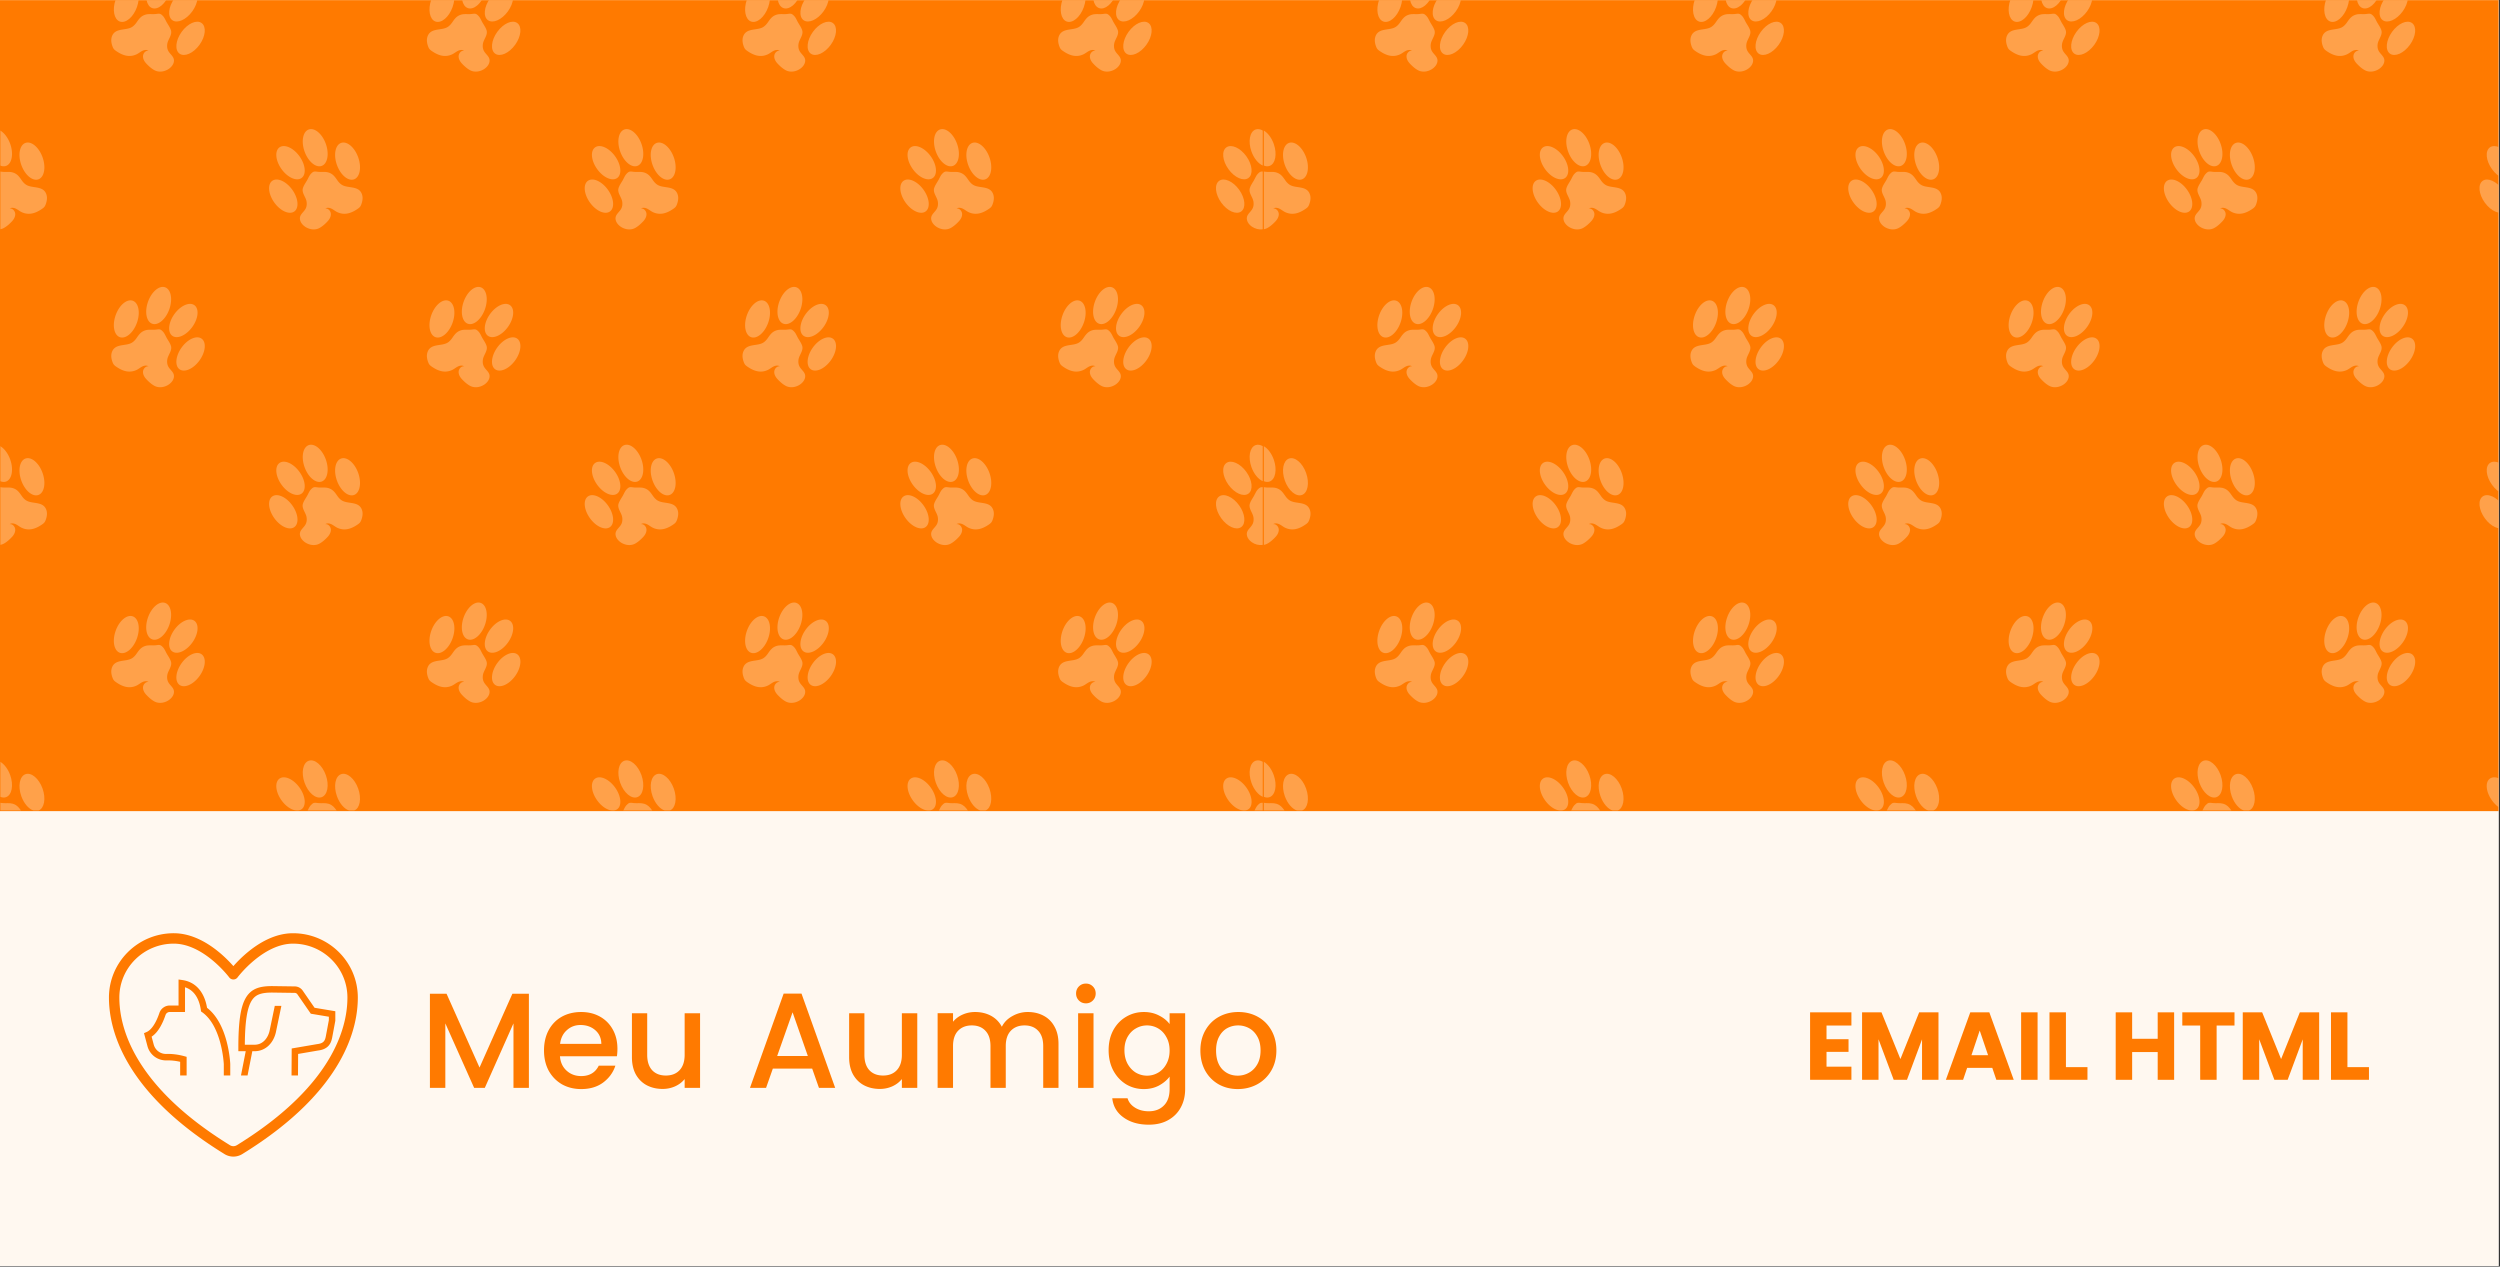<svg xmlns="http://www.w3.org/2000/svg" width="1739" viewBox="0 0 1304.25 660.75" height="881" version="1.2"><rect x="0" y="0" width="1304.25" height="660.75" fill="#333333" stroke="none"/><defs><clipPath id="K"><path d="M659 .066h644.5V423H659zm0 0"/></clipPath><clipPath id="a"><path d="M0 .066h1303.5v660.368H0zm0 0"/></clipPath><clipPath id="c"><path d="M0 .066h659V423H0zm0 0"/></clipPath><clipPath id="at"><path d="M59 .066h14V12H59zm0 0"/></clipPath><clipPath id="f"><path d="M654 418h4.871v4.941H654zm0 0"/></clipPath><clipPath id="g"><path d="M638 405h15v17.941h-15zm0 0"/></clipPath><clipPath id="h"><path d="M651 396h7.871v20H651zm0 0"/></clipPath><clipPath id="i"><path d="M489 418h16v4.941h-16zm0 0"/></clipPath><clipPath id="j"><path d="M473 405h16v17.941h-16zm0 0"/></clipPath><clipPath id="k"><path d="M504 403h14v19.941h-14zm0 0"/></clipPath><clipPath id="l"><path d="M325 418h16v4.941h-16zm0 0"/></clipPath><clipPath id="m"><path d="M308 405h16v17.941h-16zm0 0"/></clipPath><clipPath id="n"><path d="M339 403h14v19.941h-14zm0 0"/></clipPath><clipPath id="o"><path d="M160 418h16v4.941h-16zm0 0"/></clipPath><clipPath id="p"><path d="M144 405h15v17.941h-15zm0 0"/></clipPath><clipPath id="q"><path d="M174 403h14v19.941h-14zm0 0"/></clipPath><clipPath id="r"><path d="M0 418h11v4.941H0zm0 0"/></clipPath><clipPath id="s"><path d="M10 403h14v19.941H10zm0 0"/></clipPath><clipPath id="t"><path d="M650 254h8.871v31H650zm0 0"/></clipPath><clipPath id="u"><path d="M651 232h7.871v20H651zm0 0"/></clipPath><clipPath id="v"><path d="M650 89h8.871v31H650zm0 0"/></clipPath><clipPath id="w"><path d="M651 67h7.871v20H651zm0 0"/></clipPath><clipPath id="x"><path d="M582 .066h16V12h-16zm0 0"/></clipPath><clipPath id="y"><path d="M570 .066h14V5h-14zm0 0"/></clipPath><clipPath id="z"><path d="M553 .066h14V12h-14zm0 0"/></clipPath><clipPath id="A"><path d="M417 .066h16V12h-16zm0 0"/></clipPath><clipPath id="B"><path d="M405 .066h14V5h-14zm0 0"/></clipPath><clipPath id="C"><path d="M388 .066h14V12h-14zm0 0"/></clipPath><clipPath id="D"><path d="M252 .066h16V12h-16zm0 0"/></clipPath><clipPath id="E"><path d="M240 .066h14V5h-14zm0 0"/></clipPath><clipPath id="F"><path d="M224 .066h14V12h-14zm0 0"/></clipPath><clipPath id="G"><path d="M88 .066h16V12H88zm0 0"/></clipPath><clipPath id="H"><path d="M76 .066h14V5H76zm0 0"/></clipPath><clipPath id="I"><path d="M59 .066h14V12H59zm0 0"/></clipPath><clipPath id="e"><path d="M0 0h659v423H0z"/></clipPath><clipPath id="b"><path d="M0 .066h1303.5v423.086H0zm0 0"/></clipPath><clipPath id="N"><path d="M638 405h6.5v17.941H638zm0 0"/></clipPath><clipPath id="O"><path d="M490 418h16v4.941h-16zm0 0"/></clipPath><clipPath id="P"><path d="M473 405h16v17.941h-16zm0 0"/></clipPath><clipPath id="Q"><path d="M504 403h14v19.941h-14zm0 0"/></clipPath><clipPath id="R"><path d="M325 418h16v4.941h-16zm0 0"/></clipPath><clipPath id="S"><path d="M308 405h16v17.941h-16zm0 0"/></clipPath><clipPath id="T"><path d="M339 403h14v19.941h-14zm0 0"/></clipPath><clipPath id="U"><path d="M160 418h16v4.941h-16zm0 0"/></clipPath><clipPath id="V"><path d="M144 405h16v17.941h-16zm0 0"/></clipPath><clipPath id="W"><path d="M175 403h14v19.941h-14zm0 0"/></clipPath><clipPath id="X"><path d="M.188 418H12v4.941H.187zm0 0"/></clipPath><clipPath id="Y"><path d="M.188 397H7v20H.187zm0 0"/></clipPath><clipPath id="Z"><path d="M10 403h14v19.941H10zm0 0"/></clipPath><clipPath id="aa"><path d="M638 240h6.5v19H638zm0 0"/></clipPath><clipPath id="ab"><path d="M634 258h10.5v18H634zm0 0"/></clipPath><clipPath id="ac"><path d="M.188 254H25v31H.187zm0 0"/></clipPath><clipPath id="ad"><path d="M.188 232H7v20H.187zm0 0"/></clipPath><clipPath id="ae"><path d="M638 76h6.5v18H638zm0 0"/></clipPath><clipPath id="af"><path d="M634 93h10.5v19H634zm0 0"/></clipPath><clipPath id="ag"><path d="M.188 89H25v31H.187zm0 0"/></clipPath><clipPath id="ah"><path d="M.188 68H7v19H.187zm0 0"/></clipPath><clipPath id="ai"><path d="M582 .066h16V12h-16zm0 0"/></clipPath><clipPath id="aj"><path d="M570 .066h14V5h-14zm0 0"/></clipPath><clipPath id="ak"><path d="M553 .066h14V12h-14zm0 0"/></clipPath><clipPath id="al"><path d="M417 .066h16V12h-16zm0 0"/></clipPath><clipPath id="am"><path d="M405 .066h14V5h-14zm0 0"/></clipPath><clipPath id="an"><path d="M388 .066h14V12h-14zm0 0"/></clipPath><clipPath id="ao"><path d="M253 .066h15V12h-15zm0 0"/></clipPath><clipPath id="ap"><path d="M241 .066h14V5h-14zm0 0"/></clipPath><clipPath id="aq"><path d="M224 .066h14V12h-14zm0 0"/></clipPath><clipPath id="ar"><path d="M88 .066h16V12H88zm0 0"/></clipPath><clipPath id="as"><path d="M76 .066h14V5H76zm0 0"/></clipPath><clipPath id="M"><path d="M0 0h645v423H0z"/></clipPath><filter x="0%" y="0%" width="100%" filterUnits="objectBoundingBox" id="J" height="100%"><feColorMatrix values="0 0 0 0 1 0 0 0 0 1 0 0 0 0 1 0 0 0 1 0" in="SourceGraphic"/></filter></defs><g clip-path="url(#a)"><path style="stroke:none;fill-rule:nonzero;fill:#fff;fill-opacity:1" d="M0 .066h1303.5v660.368H0zm0 0"/><path style="stroke:none;fill-rule:nonzero;fill:#fff8f0;fill-opacity:1" d="M0 .066h1303.5v660.368H0zm0 0"/></g><g clip-path="url(#b)"><path style="stroke:none;fill-rule:nonzero;fill:#ff7a00;fill-opacity:1" d="M-8.426.066h1320.5v423.086H-8.426zm0 0"/></g><path style="stroke:none;fill-rule:nonzero;fill:#ff7a00;fill-opacity:1" d="m164.11 525.758-6.192-8.961a5.07 5.07 0 0 0-4.09-2.184l-11.754-.168h-.023c-6.07 0-10.727 1.016-13.723 5.977-2.793 4.621-3.984 12.488-3.984 26.305v1.691h3.851l-2.48 12.664h3.437l2.48-12.664h1.145a10.49 10.49 0 0 0 7.387-2.957c1.79-1.715 3.078-4.059 3.73-6.785l.008-.024 2.891-13.879h-3.445l-2.739 13.141c-.832 3.45-3.328 7.125-7.832 7.125h-5.054c.09-11.957 1.18-19.043 3.488-22.867 1.941-3.211 4.773-4.348 10.828-4.352l11.742.172a1.706 1.706 0 0 1 1.363.727l7.004 10.136 9.415 1.57v1.79l-1.57 8.383c-.466 2.476-1.255 3.722-4.505 4.113l-13.312 2.281-.086 14.09h3.37l.071-11.238 10.403-1.785c2.359-.29 4.097-1.051 5.316-2.325 1.043-1.09 1.676-2.48 2.059-4.511l1.625-8.696v-4.965zM83.16 528.453a5.686 5.686 0 0 1 2.082-2.808 5.674 5.674 0 0 1 3.324-1.067h4.582v-13.574l1.922.273c4.368.625 7.77 2.84 10.11 6.586 1.687 2.703 2.472 5.68 2.836 7.907 2.511 1.937 4.699 4.605 6.507 7.94 1.524 2.81 2.782 6.102 3.747 9.786 1.628 6.227 1.847 11.395 1.855 11.61l.004 5.976h-3.375v-5.871c-.04-.871-1.102-19.883-11.277-27.121l-.598-.426-.098-.726c-.508-3.758-2.261-9.97-8.261-11.88v12.899h-7.954a2.29 2.29 0 0 0-1.359.434 2.336 2.336 0 0 0-.855 1.144c-1.344 3.977-3.653 8.95-7.254 11.29l1.082 4.066a6.616 6.616 0 0 0 2.433 3.625 6.564 6.564 0 0 0 4.16 1.32c3.02-.09 6.165.305 9.348 1.172l1.242.34v9.734h-3.375v-7.129c-2.328-.55-4.722-.8-7.113-.742a9.988 9.988 0 0 1-6.273-1.992 10.03 10.03 0 0 1-3.68-5.461l-1.8-6.762 1.339-.578c2.512-1.074 4.887-4.613 6.7-9.965zm0 0"/><path style="fill:none;stroke-width:2;stroke-linecap:round;stroke-linejoin:round;stroke:#ff7a00;stroke-opacity:1;stroke-miterlimit:4" d="M16.05 6.878c-6.33 0-11.464 5.08-11.464 11.35 0 5.06 2.005 17.07 21.755 29.21a2.249 2.249 0 0 0 2.347 0c19.75-12.14 21.755-24.15 21.755-29.21 0-6.27-5.135-11.35-11.464-11.35-6.33 0-11.465 6.88-11.465 6.88s-5.134-6.88-11.463-6.88zm0 0" transform="matrix(2.713 0 0 2.717 47.11 470.896)"/><path style="stroke:none;fill-rule:nonzero;fill:#ff7a00;fill-opacity:1" d="M275.922 518.434v49.097h-8.043v-33.629l-14.953 33.63h-5.574l-15.024-33.63v33.63h-8.043v-49.098h8.676l17.21 38.5 17.142-38.5zm46.191 28.68c0 1.46-.093 2.78-.281 3.956h-29.7c.235 3.11 1.388 5.606 3.458 7.489 2.07 1.882 4.61 2.828 7.617 2.828 4.328 0 7.383-1.817 9.172-5.442h8.676c-1.176 3.578-3.317 6.524-6.418 8.832-3.059 2.258-6.867 3.391-11.43 3.391-3.715 0-7.055-.824-10.016-2.473-2.918-1.695-5.218-4.05-6.914-7.066-1.644-3.063-2.468-6.594-2.468-10.598 0-4 .8-7.511 2.398-10.523 1.645-3.063 3.926-5.418 6.844-7.067 2.96-1.648 6.347-2.472 10.156-2.472 3.668 0 6.938.8 9.805 2.402 2.87 1.602 5.101 3.863 6.703 6.781 1.598 2.875 2.398 6.196 2.398 9.961zm-8.394-2.544c-.047-2.965-1.106-5.343-3.176-7.133-2.07-1.792-4.633-2.687-7.688-2.687-2.773 0-5.148.895-7.125 2.688-1.976 1.742-3.152 4.12-3.527 7.132zm51.508-15.965v38.926h-8.043v-4.593c-1.27 1.601-2.938 2.875-5.008 3.816-2.024.894-4.184 1.344-6.488 1.344-3.06 0-5.81-.637-8.254-1.91-2.399-1.27-4.301-3.153-5.715-5.649-1.364-2.5-2.043-5.512-2.043-9.043v-22.89h7.969v21.687c0 3.484.87 6.172 2.609 8.055 1.742 1.836 4.113 2.754 7.125 2.754 3.012 0 5.383-.918 7.125-2.754 1.785-1.883 2.68-4.57 2.68-8.055v-21.688zm58.488 28.895h-20.527l-3.528 10.031h-8.394l17.566-49.172h9.313l17.562 49.172h-8.465zm-2.258-6.57-7.969-22.82-8.043 22.82zm57.086-22.325v38.926h-8.04v-4.593c-1.269 1.601-2.94 2.875-5.007 3.816-2.023.894-4.187 1.344-6.492 1.344-3.059 0-5.809-.637-8.254-1.91-2.398-1.27-4.3-3.153-5.71-5.649-1.368-2.5-2.048-5.512-2.048-9.043v-22.89h7.973v21.687c0 3.484.867 6.172 2.61 8.055 1.738 1.836 4.113 2.754 7.124 2.754 3.008 0 5.383-.918 7.121-2.754 1.79-1.883 2.684-4.57 2.684-8.055v-21.688zm57.664-.636c3.055 0 5.781.636 8.18 1.906 2.445 1.273 4.351 3.156 5.715 5.652 1.41 2.496 2.117 5.512 2.117 9.043v22.961h-7.973v-21.758c0-3.488-.871-6.148-2.61-7.984-1.738-1.883-4.116-2.824-7.124-2.824s-5.407.941-7.196 2.824c-1.738 1.836-2.609 4.496-2.609 7.984v21.758h-7.973v-21.758c0-3.488-.867-6.148-2.609-7.984-1.738-1.883-4.113-2.824-7.125-2.824-3.008 0-5.406.941-7.195 2.824-1.739 1.836-2.61 4.496-2.61 7.984v21.758h-8.039v-38.926h8.04v4.45c1.316-1.602 2.988-2.848 5.007-3.742 2.024-.895 4.188-1.344 6.492-1.344 3.102 0 5.88.66 8.325 1.976 2.44 1.32 4.328 3.227 5.64 5.723 1.176-2.352 3.012-4.215 5.504-5.578a16.028 16.028 0 0 1 8.043-2.121zm30.336-4.52c-1.461 0-2.68-.496-3.668-1.484s-1.48-2.215-1.48-3.676c0-1.457.492-2.684 1.48-3.672s2.207-1.484 3.668-1.484c1.41 0 2.61.496 3.598 1.484s1.48 2.215 1.48 3.672c0 1.461-.492 2.688-1.48 3.676-.989.988-2.188 1.484-3.598 1.484zm3.95 5.156v38.926h-8.04v-38.926zm26.218-.636c3.008 0 5.668.613 7.969 1.836 2.351 1.18 4.187 2.66 5.504 4.453v-5.653h8.113v39.563c0 3.578-.754 6.758-2.258 9.535-1.508 2.828-3.695 5.04-6.562 6.64-2.82 1.602-6.207 2.403-10.157 2.403-5.265 0-9.64-1.246-13.12-3.742-3.481-2.45-5.458-5.793-5.927-10.031h7.973c.61 2.023 1.902 3.648 3.879 4.87 2.02 1.274 4.418 1.91 7.195 1.91 3.246 0 5.856-.987 7.828-2.968 2.024-1.976 3.036-4.851 3.036-8.617v-6.5c-1.368 1.836-3.223 3.39-5.575 4.664-2.3 1.223-4.937 1.836-7.898 1.836-3.387 0-6.492-.848-9.313-2.543-2.777-1.742-4.984-4.145-6.628-7.207-1.602-3.11-2.399-6.617-2.399-10.527 0-3.91.797-7.371 2.399-10.383 1.644-3.016 3.851-5.348 6.628-6.996 2.82-1.696 5.926-2.543 9.313-2.543zm13.473 20.062c0-2.683-.567-5.015-1.696-6.992-1.082-1.98-2.511-3.484-4.3-4.523a11.349 11.349 0 0 0-5.786-1.551c-2.07 0-3.996.515-5.785 1.55-1.785.993-3.242 2.473-4.37 4.454-1.083 1.93-1.626 4.238-1.626 6.922 0 2.683.543 5.039 1.625 7.066 1.129 2.023 2.586 3.578 4.371 4.66 1.836 1.04 3.766 1.555 5.785 1.555 2.07 0 3.996-.516 5.785-1.555 1.79-1.035 3.22-2.543 4.301-4.52 1.13-2.027 1.696-4.378 1.696-7.066zm35.53 20.137c-3.667 0-6.98-.824-9.944-2.473-2.961-1.695-5.29-4.05-6.985-7.066-1.691-3.063-2.539-6.594-2.539-10.598 0-3.953.871-7.465 2.61-10.523 1.742-3.063 4.117-5.418 7.124-7.067 3.012-1.648 6.375-2.472 10.09-2.472 3.711 0 7.078.824 10.086 2.472 3.008 1.649 5.387 4.004 7.125 7.067 1.739 3.058 2.61 6.57 2.61 10.523 0 3.957-.891 7.465-2.68 10.528-1.79 3.062-4.234 5.441-7.336 7.136-3.059 1.649-6.445 2.473-10.16 2.473zm0-6.996c2.071 0 3.997-.492 5.786-1.485 1.836-.988 3.316-2.472 4.445-4.449 1.13-1.976 1.692-4.379 1.692-7.207 0-2.824-.54-5.203-1.621-7.133-1.082-1.98-2.516-3.46-4.305-4.453a11.75 11.75 0 0 0-5.781-1.48c-2.07 0-4 .492-5.785 1.48-1.739.992-3.13 2.473-4.165 4.453-1.03 1.93-1.55 4.309-1.55 7.133 0 4.192 1.058 7.442 3.175 9.75 2.16 2.262 4.868 3.39 8.11 3.39zm0 0"/><g clip-path="url(#c)"><g mask="url(#d)"><g clip-path="url(#e)"><g clip-path="url(#f)"><path style="stroke:none;fill-rule:nonzero;fill:#fff;fill-opacity:1" d="M658.762 418.828c-.98-.086-1.551.059-2.664 1.281-.668.739-1.133 1.797-1.618 2.735h4.282v-4.016"/></g><g clip-path="url(#g)"><path style="stroke:none;fill-rule:nonzero;fill:#fff;fill-opacity:1" d="M650.215 410.84c-3.176-4.414-7.844-6.488-10.422-4.63-2.582 1.856-2.094 6.942 1.082 11.356 2.234 3.102 5.2 5.043 7.664 5.278h.992a3.616 3.616 0 0 0 1.77-.649c2.578-1.855 2.094-6.941-1.086-11.355"/></g><g clip-path="url(#h)"><path style="stroke:none;fill-rule:nonzero;fill:#fff;fill-opacity:1" d="M655.055 396.879c-3.067 1.086-4.043 6.223-2.18 11.473 1.281 3.613 3.578 6.336 5.887 7.328v-18.266c-1.262-.723-2.551-.95-3.707-.535"/></g><g clip-path="url(#i)"><path style="stroke:none;fill-rule:nonzero;fill:#fff;fill-opacity:1" d="M500.727 419.324c-1.758-.554-3.606-.168-5.414-.36-1.86-.198-2.375-.5-3.875 1.145-.672.739-1.133 1.797-1.622 2.735h15.125c-1.136-1.617-2.144-2.871-4.214-3.52"/></g><g clip-path="url(#j)"><path style="stroke:none;fill-rule:nonzero;fill:#fff;fill-opacity:1" d="M485.555 410.84c-3.18-4.414-7.848-6.488-10.426-4.63-2.578 1.856-2.094 6.942 1.086 11.356 2.23 3.102 5.2 5.043 7.664 5.278h.988a3.63 3.63 0 0 0 1.774-.649c2.578-1.855 2.093-6.941-1.086-11.355"/></g><path style="stroke:none;fill-rule:nonzero;fill:#fff;fill-opacity:1" d="M490.395 396.879c-3.07 1.086-4.043 6.223-2.18 11.473 1.863 5.246 5.855 8.62 8.922 7.527 3.066-1.082 4.043-6.223 2.18-11.469-1.86-5.246-5.856-8.62-8.922-7.531"/><g clip-path="url(#k)"><path style="stroke:none;fill-rule:nonzero;fill:#fff;fill-opacity:1" d="M516.2 411.418c-1.864-5.246-5.856-8.621-8.923-7.531-3.07 1.086-4.043 6.222-2.183 11.472 1.363 3.84 3.87 6.672 6.32 7.485h2.703c2.988-1.164 3.922-6.239 2.082-11.426"/></g><g clip-path="url(#l)"><path style="stroke:none;fill-rule:nonzero;fill:#fff;fill-opacity:1" d="M336.066 419.324c-1.761-.554-3.609-.168-5.418-.36-1.859-.198-2.375-.5-3.875 1.145-.668.739-1.132 1.797-1.617 2.735h15.125c-1.136-1.617-2.148-2.871-4.215-3.52"/></g><g clip-path="url(#m)"><path style="stroke:none;fill-rule:nonzero;fill:#fff;fill-opacity:1" d="M320.89 410.84c-3.175-4.414-7.843-6.488-10.421-4.63-2.582 1.856-2.094 6.942 1.082 11.356 2.234 3.102 5.199 5.043 7.664 5.278h.992a3.616 3.616 0 0 0 1.77-.649c2.578-1.855 2.093-6.941-1.086-11.355"/></g><path style="stroke:none;fill-rule:nonzero;fill:#fff;fill-opacity:1" d="M325.73 396.879c-3.066 1.086-4.043 6.223-2.18 11.473 1.864 5.246 5.856 8.62 8.923 7.527 3.066-1.082 4.043-6.223 2.183-11.469-1.863-5.246-5.86-8.62-8.926-7.531"/><g clip-path="url(#n)"><path style="stroke:none;fill-rule:nonzero;fill:#fff;fill-opacity:1" d="M351.535 411.418c-1.863-5.246-5.855-8.621-8.922-7.531-3.066 1.086-4.043 6.222-2.18 11.472 1.364 3.84 3.872 6.672 6.317 7.485h2.703c2.988-1.164 3.926-6.239 2.082-11.426"/></g><g clip-path="url(#o)"><path style="stroke:none;fill-rule:nonzero;fill:#fff;fill-opacity:1" d="M171.402 419.324c-1.757-.554-3.605-.168-5.414-.36-1.86-.198-2.375-.5-3.875 1.145-.672.739-1.136 1.797-1.62 2.735h15.124c-1.137-1.617-2.144-2.871-4.215-3.52"/></g><g clip-path="url(#p)"><path style="stroke:none;fill-rule:nonzero;fill:#fff;fill-opacity:1" d="M156.23 410.84c-3.18-4.414-7.847-6.488-10.425-4.63-2.578 1.856-2.094 6.942 1.086 11.356 2.23 3.102 5.199 5.043 7.664 5.278h.988a3.63 3.63 0 0 0 1.773-.649c2.579-1.855 2.094-6.941-1.086-11.355"/></g><path style="stroke:none;fill-rule:nonzero;fill:#fff;fill-opacity:1" d="M161.07 396.879c-3.07 1.086-4.043 6.223-2.18 11.473 1.864 5.246 5.856 8.62 8.923 7.527 3.066-1.082 4.042-6.223 2.18-11.469-1.86-5.246-5.856-8.62-8.923-7.531"/><g clip-path="url(#q)"><path style="stroke:none;fill-rule:nonzero;fill:#fff;fill-opacity:1" d="M186.875 411.418c-1.863-5.246-5.855-8.621-8.922-7.531-3.07 1.086-4.043 6.222-2.183 11.472 1.363 3.84 3.87 6.672 6.32 7.485h2.703c2.988-1.164 3.922-6.239 2.082-11.426"/></g><g clip-path="url(#r)"><path style="stroke:none;fill-rule:nonzero;fill:#fff;fill-opacity:1" d="M6.742 419.324c-1.762-.554-3.61-.168-5.418-.36-.48-.054-.87-.109-1.215-.136v4.016h10.848c-1.137-1.617-2.148-2.871-4.215-3.52"/></g><path style="stroke:none;fill-rule:nonzero;fill:#fff;fill-opacity:1" d="M3.148 415.879c3.067-1.082 4.043-6.223 2.184-11.469-1.16-3.265-3.148-5.805-5.223-6.996v18.266c1.043.445 2.086.539 3.04.199"/><g clip-path="url(#s)"><path style="stroke:none;fill-rule:nonzero;fill:#fff;fill-opacity:1" d="M22.21 411.418c-1.862-5.246-5.855-8.621-8.92-7.531-3.067 1.086-4.044 6.222-2.18 11.472 1.363 3.84 3.87 6.672 6.316 7.485h2.703c2.984-1.164 3.926-6.239 2.082-11.426"/></g><g clip-path="url(#t)"><path style="stroke:none;fill-rule:nonzero;fill:#fff;fill-opacity:1" d="M656.098 255.445c-.836.918-1.348 2.34-1.98 3.403-.716 1.199-1.723 2.664-2.114 4-.707 2.422 1.52 4.613 1.91 6.922.188 1.117.137 2.261-.285 3.32-.957 2.394-3.867 3.488-3.04 6.527.364 1.324 1.317 2.422 2.43 3.223 1.641 1.176 3.778 1.75 5.743 1.418v-30.094c-.98-.086-1.551.063-2.664 1.281"/></g><path style="stroke:none;fill-rule:nonzero;fill:#fff;fill-opacity:1" d="M639.793 241.547c-2.582 1.86-2.094 6.941 1.082 11.355 3.18 4.418 7.844 6.489 10.426 4.633 2.578-1.86 2.094-6.941-1.086-11.355-3.176-4.418-7.844-6.489-10.422-4.633M636.027 259c-2.578 1.86-2.093 6.941 1.082 11.36 3.176 4.413 7.844 6.488 10.426 4.628 2.578-1.855 2.094-6.941-1.082-11.355-3.18-4.414-7.848-6.488-10.426-4.633"/><g clip-path="url(#u)"><path style="stroke:none;fill-rule:nonzero;fill:#fff;fill-opacity:1" d="M655.055 232.215c-3.067 1.09-4.043 6.222-2.18 11.472 1.281 3.614 3.578 6.34 5.887 7.333v-18.266c-1.262-.723-2.551-.95-3.707-.54"/></g><path style="stroke:none;fill-rule:nonzero;fill:#fff;fill-opacity:1" d="M507.707 261.102c-.953-.586-1.727-1.43-2.367-2.352-1.32-1.89-2.309-3.367-4.613-4.09-1.758-.55-3.606-.168-5.414-.36-1.86-.198-2.375-.5-3.875 1.145-.836.918-1.352 2.34-1.985 3.403-.71 1.199-1.719 2.664-2.113 4-.703 2.422 1.523 4.613 1.91 6.922.188 1.117.137 2.261-.285 3.32-.953 2.394-3.867 3.488-3.04 6.527.364 1.324 1.317 2.422 2.434 3.223 2.157 1.543 5.16 2.058 7.516.836 1.617-.844 3.148-2.246 4.383-3.574 1-1.075 1.785-2.477 1.672-3.942-.118-1.465-1.407-2.879-2.868-2.719.977-.632 2.297-.39 3.333.145 1.039.531 1.933 1.316 2.996 1.8 3.671 1.673 7.09.555 10.277-1.59.547-.37 1.105-.745 1.512-1.273.363-.472.582-1.043.777-1.609.36-1.05.578-2.152.523-3.238a5.804 5.804 0 0 0-.543-2.207c-1.87-3.973-7.144-2.477-10.23-4.367M475.129 241.547c-2.578 1.86-2.094 6.941 1.086 11.355 3.176 4.418 7.844 6.489 10.426 4.633 2.578-1.86 2.093-6.941-1.086-11.355-3.18-4.418-7.848-6.489-10.426-4.633M471.363 259c-2.578 1.86-2.093 6.941 1.082 11.36 3.18 4.413 7.848 6.488 10.426 4.628 2.578-1.855 2.094-6.941-1.082-11.355-3.176-4.414-7.844-6.488-10.426-4.633M490.395 232.215c-3.07 1.09-4.043 6.222-2.18 11.472 1.863 5.25 5.855 8.622 8.922 7.536 3.066-1.09 4.043-6.227 2.18-11.473-1.86-5.25-5.856-8.621-8.922-7.535M507.277 239.223c-3.07 1.09-4.043 6.226-2.183 11.472 1.863 5.25 5.86 8.621 8.926 7.532 3.066-1.086 4.043-6.223 2.18-11.473-1.864-5.246-5.856-8.617-8.923-7.531M343.047 261.102c-.957-.586-1.727-1.43-2.367-2.352-1.32-1.89-2.309-3.367-4.614-4.09-1.761-.55-3.609-.168-5.418-.36-1.859-.198-2.375-.5-3.875 1.145-.836.918-1.347 2.34-1.98 3.403-.715 1.199-1.723 2.664-2.113 4-.707 2.422 1.52 4.613 1.91 6.922.187 1.117.137 2.261-.285 3.32-.957 2.394-3.868 3.488-3.04 6.527.364 1.324 1.317 2.422 2.43 3.223 2.16 1.543 5.16 2.058 7.52.836 1.617-.844 3.148-2.246 4.383-3.574 1-1.075 1.78-2.477 1.668-3.942-.114-1.465-1.403-2.879-2.864-2.719.977-.632 2.293-.39 3.332.145 1.036.531 1.93 1.316 2.993 1.8 3.675 1.673 7.093.555 10.28-1.59.548-.37 1.106-.745 1.509-1.273.367-.472.586-1.043.78-1.609.356-1.05.575-2.152.524-3.238a5.877 5.877 0 0 0-.543-2.207c-1.87-3.973-7.148-2.477-10.23-4.367M310.469 241.547c-2.582 1.86-2.094 6.941 1.082 11.355 3.18 4.418 7.844 6.489 10.426 4.633 2.578-1.86 2.093-6.941-1.086-11.355-3.176-4.418-7.844-6.489-10.422-4.633M306.703 259c-2.578 1.86-2.094 6.941 1.082 11.36 3.176 4.413 7.844 6.488 10.426 4.628 2.578-1.855 2.094-6.941-1.082-11.355-3.18-4.414-7.848-6.488-10.426-4.633M325.73 232.215c-3.066 1.09-4.043 6.222-2.18 11.472 1.864 5.25 5.856 8.622 8.923 7.536 3.066-1.09 4.043-6.227 2.183-11.473-1.863-5.25-5.86-8.621-8.926-7.535M342.613 239.223c-3.066 1.09-4.043 6.226-2.18 11.472 1.86 5.25 5.856 8.621 8.922 7.532 3.07-1.086 4.043-6.223 2.18-11.473-1.863-5.246-5.855-8.617-8.922-7.531M178.383 261.102c-.953-.586-1.727-1.43-2.367-2.352-1.32-1.89-2.309-3.367-4.614-4.09-1.757-.55-3.605-.168-5.414-.36-1.86-.198-2.375-.5-3.875 1.145-.836.918-1.351 2.34-1.984 3.403-.711 1.199-1.719 2.664-2.113 4-.703 2.422 1.523 4.613 1.91 6.922.187 1.117.137 2.261-.285 3.32-.953 2.394-3.868 3.488-3.04 6.527.364 1.324 1.317 2.422 2.434 3.223 2.156 1.543 5.16 2.058 7.516.836 1.617-.844 3.148-2.246 4.383-3.574 1-1.075 1.785-2.477 1.671-3.942-.117-1.465-1.406-2.879-2.867-2.719.977-.632 2.297-.39 3.332.145 1.04.531 1.934 1.316 2.996 1.8 3.672 1.673 7.09.555 10.278-1.59.547-.37 1.105-.745 1.511-1.273.364-.472.583-1.043.778-1.609.36-1.05.578-2.152.523-3.238a5.804 5.804 0 0 0-.543-2.207c-1.87-3.973-7.144-2.477-10.23-4.367M145.805 241.547c-2.578 1.86-2.094 6.941 1.086 11.355 3.175 4.418 7.843 6.489 10.425 4.633 2.579-1.86 2.094-6.941-1.086-11.355-3.18-4.418-7.847-6.489-10.425-4.633M142.04 259c-2.58 1.86-2.095 6.941 1.081 11.36 3.18 4.413 7.848 6.488 10.426 4.628 2.578-1.855 2.094-6.941-1.082-11.355-3.176-4.414-7.844-6.488-10.426-4.633M161.07 232.215c-3.07 1.09-4.043 6.222-2.18 11.472 1.864 5.25 5.856 8.622 8.923 7.536 3.066-1.09 4.042-6.227 2.18-11.473-1.86-5.25-5.856-8.621-8.923-7.535M177.953 239.223c-3.07 1.09-4.043 6.226-2.183 11.472 1.863 5.25 5.859 8.621 8.925 7.532 3.067-1.086 4.043-6.223 2.18-11.473-1.863-5.246-5.855-8.617-8.922-7.531M6.273 280.102c1-1.075 1.782-2.477 1.668-3.942-.113-1.465-1.402-2.879-2.863-2.719.977-.632 2.293-.39 3.332.145 1.035.531 1.93 1.316 2.992 1.8 3.676 1.673 7.094.555 10.282-1.59.546-.37 1.105-.745 1.507-1.273.368-.472.586-1.043.782-1.609.359-1.05.574-2.152.523-3.238a5.877 5.877 0 0 0-.543-2.207c-1.871-3.973-7.148-2.477-10.23-4.367-.957-.586-1.727-1.43-2.368-2.352-1.32-1.89-2.308-3.367-4.613-4.09-1.762-.55-3.61-.168-5.418-.36-.48-.05-.87-.109-1.215-.136v30.094a6.07 6.07 0 0 0 1.782-.582c1.617-.844 3.148-2.246 4.382-3.574M3.148 251.223c3.067-1.09 4.043-6.227 2.184-11.473-1.16-3.27-3.148-5.809-5.223-6.996v18.266c1.043.445 2.086.539 3.04.203M13.29 239.223c-3.067 1.09-4.044 6.226-2.18 11.472 1.859 5.25 5.855 8.621 8.921 7.532 3.07-1.086 4.043-6.223 2.18-11.473-1.863-5.246-5.856-8.617-8.922-7.531"/><g clip-path="url(#v)"><path style="stroke:none;fill-rule:nonzero;fill:#fff;fill-opacity:1" d="M656.098 90.785c-.836.918-1.348 2.336-1.98 3.399-.716 1.199-1.723 2.664-2.114 4.004-.707 2.417 1.52 4.609 1.91 6.921.188 1.114.137 2.262-.285 3.32-.957 2.395-3.867 3.489-3.04 6.528.364 1.324 1.317 2.418 2.43 3.219 1.641 1.176 3.778 1.754 5.743 1.422V89.504c-.98-.086-1.551.058-2.664 1.281"/></g><path style="stroke:none;fill-rule:nonzero;fill:#fff;fill-opacity:1" d="M639.793 76.887c-2.582 1.855-2.094 6.941 1.082 11.355 3.18 4.414 7.844 6.488 10.426 4.63 2.578-1.856 2.094-6.942-1.086-11.356-3.176-4.414-7.844-6.485-10.422-4.63M636.027 94.34c-2.578 1.855-2.093 6.941 1.082 11.355 3.176 4.414 7.844 6.489 10.426 4.633 2.578-1.86 2.094-6.941-1.082-11.36-3.18-4.413-7.848-6.484-10.426-4.628"/><g clip-path="url(#w)"><path style="stroke:none;fill-rule:nonzero;fill:#fff;fill-opacity:1" d="M655.055 67.555c-3.067 1.086-4.043 6.222-2.18 11.472 1.281 3.614 3.578 6.336 5.887 7.328V68.09c-1.262-.719-2.551-.95-3.707-.535"/></g><path style="stroke:none;fill-rule:nonzero;fill:#fff;fill-opacity:1" d="M507.707 96.438c-.953-.583-1.727-1.43-2.367-2.348-1.32-1.895-2.309-3.367-4.613-4.09-1.758-.555-3.606-.168-5.414-.36-1.86-.199-2.375-.5-3.875 1.145-.836.918-1.352 2.336-1.985 3.399-.71 1.199-1.719 2.664-2.113 4.004-.703 2.417 1.523 4.609 1.91 6.921.188 1.114.137 2.262-.285 3.32-.953 2.395-3.867 3.489-3.04 6.528.364 1.324 1.317 2.418 2.434 3.219 2.157 1.543 5.16 2.058 7.516.836 1.617-.84 3.148-2.242 4.383-3.575 1-1.074 1.785-2.476 1.672-3.94-.118-1.462-1.407-2.88-2.868-2.716.977-.633 2.297-.39 3.333.14 1.039.532 1.933 1.321 2.996 1.802 3.671 1.672 7.09.554 10.277-1.59.547-.367 1.105-.746 1.512-1.27.363-.472.582-1.043.777-1.613.36-1.05.578-2.148.523-3.234a5.823 5.823 0 0 0-.543-2.211c-1.87-3.97-7.144-2.477-10.23-4.368M475.129 76.887c-2.578 1.855-2.094 6.941 1.086 11.355 3.176 4.414 7.844 6.488 10.426 4.63 2.578-1.856 2.093-6.942-1.086-11.356-3.18-4.414-7.848-6.485-10.426-4.63M471.363 94.34c-2.578 1.855-2.093 6.941 1.082 11.355 3.18 4.414 7.848 6.489 10.426 4.633 2.578-1.86 2.094-6.941-1.082-11.36-3.176-4.413-7.844-6.484-10.426-4.628M490.395 67.555c-3.07 1.086-4.043 6.222-2.18 11.472 1.863 5.246 5.855 8.618 8.922 7.532 3.066-1.09 4.043-6.227 2.18-11.473-1.86-5.246-5.856-8.621-8.922-7.531M507.277 74.563c-3.07 1.085-4.043 6.222-2.183 11.472 1.863 5.246 5.86 8.617 8.926 7.531 3.066-1.09 4.043-6.226 2.18-11.472-1.864-5.246-5.856-8.621-8.923-7.531M343.047 96.438c-.957-.583-1.727-1.43-2.367-2.348-1.32-1.895-2.309-3.367-4.614-4.09-1.761-.555-3.609-.168-5.418-.36-1.859-.199-2.375-.5-3.875 1.145-.836.918-1.347 2.336-1.98 3.399-.715 1.199-1.723 2.664-2.113 4.004-.707 2.417 1.52 4.609 1.91 6.921.187 1.114.137 2.262-.285 3.32-.957 2.395-3.868 3.489-3.04 6.528.364 1.324 1.317 2.418 2.43 3.219 2.16 1.543 5.16 2.058 7.52.836 1.617-.84 3.148-2.242 4.383-3.575 1-1.074 1.78-2.476 1.668-3.94-.114-1.462-1.403-2.88-2.864-2.716.977-.633 2.293-.39 3.332.14 1.036.532 1.93 1.321 2.993 1.802 3.675 1.672 7.093.554 10.28-1.59.548-.367 1.106-.746 1.509-1.27.367-.472.586-1.043.78-1.613.356-1.05.575-2.148.524-3.234a5.896 5.896 0 0 0-.543-2.211c-1.87-3.97-7.148-2.477-10.23-4.368M310.469 76.887c-2.582 1.855-2.094 6.941 1.082 11.355 3.18 4.414 7.844 6.488 10.426 4.63 2.578-1.856 2.093-6.942-1.086-11.356-3.176-4.414-7.844-6.485-10.422-4.63M306.703 94.34c-2.578 1.855-2.094 6.941 1.082 11.355 3.176 4.414 7.844 6.489 10.426 4.633 2.578-1.86 2.094-6.941-1.082-11.36-3.18-4.413-7.848-6.484-10.426-4.628M325.73 67.555c-3.066 1.086-4.043 6.222-2.18 11.472 1.864 5.246 5.856 8.618 8.923 7.532 3.066-1.09 4.043-6.227 2.183-11.473-1.863-5.246-5.86-8.621-8.926-7.531M342.613 74.563c-3.066 1.085-4.043 6.222-2.18 11.472 1.86 5.246 5.856 8.617 8.922 7.531 3.07-1.09 4.043-6.226 2.18-11.472-1.863-5.246-5.855-8.621-8.922-7.531M178.383 96.438c-.953-.583-1.727-1.43-2.367-2.348-1.32-1.895-2.309-3.367-4.614-4.09-1.757-.555-3.605-.168-5.414-.36-1.86-.199-2.375-.5-3.875 1.145-.836.918-1.351 2.336-1.984 3.399-.711 1.199-1.719 2.664-2.113 4.004-.703 2.417 1.523 4.609 1.91 6.921.187 1.114.137 2.262-.285 3.32-.953 2.395-3.868 3.489-3.04 6.528.364 1.324 1.317 2.418 2.434 3.219 2.156 1.543 5.16 2.058 7.516.836 1.617-.84 3.148-2.242 4.383-3.575 1-1.074 1.785-2.476 1.671-3.94-.117-1.462-1.406-2.88-2.867-2.716.977-.633 2.297-.39 3.332.14 1.04.532 1.934 1.321 2.996 1.802 3.672 1.672 7.09.554 10.278-1.59.547-.367 1.105-.746 1.511-1.27.364-.472.583-1.043.778-1.613.36-1.05.578-2.148.523-3.234a5.823 5.823 0 0 0-.543-2.211c-1.87-3.97-7.144-2.477-10.23-4.368M145.805 76.887c-2.578 1.855-2.094 6.941 1.086 11.355 3.175 4.414 7.843 6.488 10.425 4.63 2.579-1.856 2.094-6.942-1.086-11.356-3.18-4.414-7.847-6.485-10.425-4.63M142.04 94.34c-2.58 1.855-2.095 6.941 1.081 11.355 3.18 4.414 7.848 6.489 10.426 4.633 2.578-1.86 2.094-6.941-1.082-11.36-3.176-4.413-7.844-6.484-10.426-4.628M161.07 67.555c-3.07 1.086-4.043 6.222-2.18 11.472 1.864 5.246 5.856 8.618 8.923 7.532 3.066-1.09 4.042-6.227 2.18-11.473-1.86-5.246-5.856-8.621-8.923-7.531M177.953 74.563c-3.07 1.085-4.043 6.222-2.183 11.472 1.863 5.246 5.859 8.617 8.925 7.531 3.067-1.09 4.043-6.226 2.18-11.472-1.863-5.246-5.855-8.621-8.922-7.531M6.273 115.438c1-1.075 1.782-2.477 1.668-3.942-.113-1.46-1.402-2.879-2.863-2.715.977-.633 2.293-.39 3.332.14 1.035.532 1.93 1.321 2.992 1.802 3.676 1.672 7.094.554 10.282-1.59.546-.367 1.105-.746 1.507-1.27.368-.472.586-1.043.782-1.613.359-1.05.574-2.148.523-3.234a5.896 5.896 0 0 0-.543-2.211c-1.871-3.97-7.148-2.477-10.23-4.368-.957-.582-1.727-1.43-2.368-2.347-1.32-1.895-2.308-3.367-4.613-4.09-1.762-.555-3.61-.168-5.418-.36-.48-.054-.87-.109-1.215-.136v30.094a6.078 6.078 0 0 0 1.782-.586c1.617-.84 3.148-2.242 4.382-3.575M3.148 86.559c3.067-1.09 4.043-6.227 2.184-11.473C4.172 71.82 2.184 69.28.109 68.09v18.265c1.043.45 2.086.54 3.04.204M13.29 74.563c-3.067 1.085-4.044 6.222-2.18 11.472 1.859 5.246 5.855 8.617 8.921 7.531 3.07-1.09 4.043-6.226 2.18-11.472-1.863-5.246-5.856-8.621-8.922-7.531M581.277 352.102c.387-2.309 2.614-4.5 1.907-6.922-.391-1.34-1.399-2.801-2.11-4-.633-1.063-1.148-2.485-1.984-3.403-1.5-1.644-2.016-1.343-3.875-1.144-1.809.191-3.656-.195-5.418.36-2.305.722-3.293 2.195-4.613 4.089-.641.918-1.41 1.766-2.364 2.352-3.086 1.89-8.36.394-10.23 4.363a5.823 5.823 0 0 0-.543 2.21c-.055 1.087.164 2.184.52 3.24.199.565.413 1.136.78 1.608.403.524.962.903 1.512 1.27 3.188 2.148 6.602 3.266 10.278 1.59 1.062-.48 1.957-1.266 2.996-1.8 1.035-.532 2.351-.774 3.332-.142-1.465-.16-2.754 1.254-2.867 2.72-.114 1.46.672 2.862 1.668 3.94 1.234 1.329 2.765 2.731 4.386 3.575 2.356 1.219 5.36.707 7.516-.84 1.113-.797 2.07-1.898 2.434-3.219.828-3.039-2.086-4.133-3.04-6.527-.421-1.059-.472-2.207-.285-3.32M595.395 323.879c-2.579-1.856-7.243.215-10.422 4.629-3.18 4.418-3.664 9.5-1.086 11.36 2.582 1.855 7.25-.22 10.426-4.634 3.175-4.414 3.664-9.5 1.082-11.355M599.164 341.332c-2.582-1.855-7.25.215-10.426 4.633-3.18 4.414-3.664 9.496-1.086 11.355 2.582 1.86 7.25-.215 10.426-4.632 3.18-4.415 3.664-9.497 1.086-11.356M580.133 314.547c-3.067-1.09-7.063 2.285-8.926 7.531-1.86 5.246-.883 10.387 2.184 11.473 3.066 1.086 7.058-2.285 8.922-7.531 1.863-5.25.886-10.383-2.18-11.473M563.25 321.555c-3.066-1.09-7.059 2.285-8.922 7.53-1.863 5.25-.887 10.384 2.18 11.474 3.066 1.086 7.062-2.282 8.926-7.532 1.859-5.25.882-10.382-2.184-11.472M416.613 352.102c.39-2.309 2.614-4.5 1.91-6.922-.39-1.34-1.398-2.801-2.113-4-.633-1.063-1.148-2.485-1.984-3.403-1.5-1.644-2.012-1.343-3.875-1.144-1.809.191-3.656-.195-5.414.36-2.305.722-3.293 2.195-4.614 4.089-.64.918-1.414 1.766-2.367 2.352-3.086 1.89-8.36.394-10.23 4.363a5.823 5.823 0 0 0-.543 2.21c-.055 1.087.164 2.184.523 3.24.196.565.414 1.136.781 1.608.403.524.961.903 1.508 1.27 3.188 2.148 6.606 3.266 10.278 1.59 1.062-.48 1.96-1.266 2.996-1.8 1.039-.532 2.355-.774 3.332-.142-1.461-.16-2.75 1.254-2.867 2.72-.114 1.46.671 2.862 1.671 3.94 1.235 1.329 2.766 2.731 4.383 3.575 2.356 1.219 5.36.707 7.52-.84 1.113-.797 2.066-1.898 2.43-3.219.828-3.039-2.083-4.133-3.04-6.527-.421-1.059-.472-2.207-.285-3.32M430.734 323.879c-2.578-1.856-7.246.215-10.421 4.629-3.18 4.418-3.665 9.5-1.086 11.36 2.578 1.855 7.246-.22 10.425-4.634 3.176-4.414 3.66-9.5 1.082-11.355M434.5 341.332c-2.582-1.855-7.246.215-10.426 4.633-3.176 4.414-3.66 9.496-1.082 11.355 2.582 1.86 7.246-.215 10.426-4.632 3.176-4.415 3.66-9.497 1.082-11.356M415.473 314.547c-3.067-1.09-7.063 2.285-8.926 7.531-1.86 5.246-.887 10.387 2.18 11.473 3.07 1.086 7.062-2.285 8.925-7.531 1.86-5.25.887-10.383-2.18-11.473M398.59 321.555c-3.067-1.09-7.063 2.285-8.926 7.53-1.86 5.25-.887 10.384 2.18 11.474 3.066 1.086 7.062-2.282 8.926-7.532 1.859-5.25.886-10.382-2.18-11.472M251.953 352.102c.387-2.309 2.613-4.5 1.906-6.922-.39-1.34-1.398-2.801-2.109-4-.633-1.063-1.148-2.485-1.984-3.403-1.5-1.644-2.016-1.343-3.875-1.144-1.809.191-3.657-.195-5.418.36-2.305.722-3.293 2.195-4.614 4.089-.64.918-1.41 1.766-2.363 2.352-3.086 1.89-8.36.394-10.23 4.363a5.823 5.823 0 0 0-.543 2.21c-.055 1.087.164 2.184.52 3.24.198.565.413 1.136.78 1.608.403.524.961.903 1.512 1.27 3.188 2.148 6.602 3.266 10.278 1.59 1.062-.48 1.957-1.266 2.996-1.8 1.035-.532 2.351-.774 3.332-.142-1.465-.16-2.754 1.254-2.868 2.72-.113 1.46.672 2.862 1.668 3.94 1.235 1.329 2.766 2.731 4.387 3.575 2.356 1.219 5.36.707 7.516-.84 1.113-.797 2.07-1.898 2.433-3.219.828-3.039-2.086-4.133-3.039-6.527-.422-1.059-.472-2.207-.285-3.32M266.07 323.879c-2.578-1.856-7.242.215-10.422 4.629-3.18 4.418-3.664 9.5-1.085 11.36 2.582 1.855 7.25-.22 10.425-4.634 3.176-4.414 3.664-9.5 1.082-11.355M269.84 341.332c-2.582-1.855-7.25.215-10.426 4.633-3.18 4.414-3.664 9.496-1.086 11.355 2.582 1.86 7.25-.215 10.426-4.632 3.18-4.415 3.664-9.497 1.086-11.356M250.809 314.547c-3.067-1.09-7.063 2.285-8.926 7.531-1.86 5.246-.883 10.387 2.183 11.473 3.067 1.086 7.059-2.285 8.922-7.531 1.864-5.25.887-10.383-2.18-11.473M233.926 321.555c-3.067-1.09-7.059 2.285-8.922 7.53-1.863 5.25-.887 10.384 2.18 11.474 3.066 1.086 7.062-2.282 8.925-7.532 1.86-5.25.883-10.382-2.183-11.472M87.29 352.102c.39-2.309 2.612-4.5 1.91-6.922-.391-1.34-1.4-2.801-2.114-4-.633-1.063-1.148-2.485-1.984-3.403-1.5-1.644-2.012-1.343-3.875-1.144-1.809.191-3.657-.195-5.415.36-2.304.722-3.292 2.195-4.613 4.089-.64.918-1.414 1.766-2.367 2.352-3.086 1.89-8.36.394-10.23 4.363a5.896 5.896 0 0 0-.543 2.21c-.055 1.087.164 2.184.523 3.24.195.565.414 1.136.781 1.608.403.524.961.903 1.508 1.27 3.188 2.148 6.606 3.266 10.277 1.59 1.063-.48 1.961-1.266 2.997-1.8 1.039-.532 2.355-.774 3.332-.142-1.461-.16-2.75 1.254-2.868 2.72-.113 1.46.672 2.862 1.672 3.94 1.235 1.329 2.766 2.731 4.383 3.575 2.356 1.219 5.36.707 7.52-.84 1.113-.797 2.066-1.898 2.43-3.219.827-3.039-2.083-4.133-3.04-6.527-.422-1.059-.472-2.207-.285-3.32M101.41 323.879c-2.578-1.856-7.246.215-10.422 4.629-3.18 4.418-3.664 9.5-1.086 11.36 2.578 1.855 7.246-.22 10.426-4.634 3.176-4.414 3.66-9.5 1.082-11.355M105.176 341.332c-2.582-1.855-7.246.215-10.426 4.633-3.176 4.414-3.66 9.496-1.082 11.355 2.582 1.86 7.246-.215 10.426-4.632 3.176-4.415 3.66-9.497 1.082-11.356M86.148 314.547c-3.066-1.09-7.062 2.285-8.925 7.531-1.86 5.246-.887 10.387 2.18 11.473 3.066 1.086 7.062-2.285 8.925-7.531 1.86-5.25.887-10.383-2.18-11.473M69.266 321.555c-3.067-1.09-7.063 2.285-8.926 7.53-1.86 5.25-.887 10.384 2.18 11.474 3.066 1.086 7.062-2.282 8.925-7.532 1.86-5.25.887-10.382-2.18-11.472M581.277 187.441c.387-2.312 2.614-4.504 1.907-6.925-.391-1.336-1.399-2.801-2.11-4-.633-1.063-1.148-2.485-1.984-3.403-1.5-1.644-2.016-1.34-3.875-1.144-1.809.195-3.656-.192-5.418.36-2.305.726-3.293 2.198-4.613 4.093-.641.918-1.41 1.766-2.364 2.348-3.086 1.89-8.36.398-10.23 4.367a5.823 5.823 0 0 0-.543 2.21c-.055 1.087.164 2.184.52 3.235.199.57.413 1.137.78 1.61.403.527.962.906 1.512 1.273 3.188 2.144 6.602 3.262 10.278 1.59 1.062-.48 1.957-1.27 2.996-1.801 1.035-.535 2.351-.774 3.332-.14-1.465-.165-2.754 1.25-2.867 2.714-.114 1.465.672 2.867 1.668 3.942 1.234 1.332 2.765 2.734 4.386 3.574 2.356 1.222 5.36.707 7.516-.836 1.113-.801 2.07-1.895 2.434-3.223.828-3.039-2.086-4.129-3.04-6.527-.421-1.055-.472-2.203-.285-3.317M595.395 159.215c-2.579-1.856-7.243.219-10.422 4.633-3.18 4.414-3.664 9.5-1.086 11.355 2.582 1.86 7.25-.215 10.426-4.629 3.175-4.418 3.664-9.5 1.082-11.36M599.164 176.672c-2.582-1.856-7.25.215-10.426 4.629-3.18 4.414-3.664 9.5-1.086 11.355 2.582 1.86 7.25-.215 10.426-4.629 3.18-4.414 3.664-9.5 1.086-11.355M580.133 149.883c-3.067-1.086-7.063 2.285-8.926 7.535-1.86 5.246-.883 10.383 2.184 11.473 3.066 1.086 7.058-2.286 8.922-7.536 1.863-5.246.886-10.382-2.18-11.472M563.25 156.895c-3.066-1.09-7.059 2.28-8.922 7.527-1.863 5.25-.887 10.387 2.18 11.473 3.066 1.09 7.062-2.282 8.926-7.532 1.859-5.246.882-10.383-2.184-11.468M416.613 187.441c.39-2.312 2.614-4.504 1.91-6.925-.39-1.336-1.398-2.801-2.113-4-.633-1.063-1.148-2.485-1.984-3.403-1.5-1.644-2.012-1.34-3.875-1.144-1.809.195-3.656-.192-5.414.36-2.305.726-3.293 2.198-4.614 4.093-.64.918-1.414 1.766-2.367 2.348-3.086 1.89-8.36.398-10.23 4.367a5.823 5.823 0 0 0-.543 2.21c-.055 1.087.164 2.184.523 3.235.196.57.414 1.137.781 1.61.403.527.961.906 1.508 1.273 3.188 2.144 6.606 3.262 10.278 1.59 1.062-.48 1.96-1.27 2.996-1.801 1.039-.535 2.355-.774 3.332-.14-1.461-.165-2.75 1.25-2.867 2.714-.114 1.465.671 2.867 1.671 3.942 1.235 1.332 2.766 2.734 4.383 3.574 2.356 1.222 5.36.707 7.52-.836 1.113-.801 2.066-1.895 2.43-3.223.828-3.039-2.083-4.129-3.04-6.527-.421-1.055-.472-2.203-.285-3.317M430.734 159.215c-2.578-1.856-7.246.219-10.421 4.633-3.18 4.414-3.665 9.5-1.086 11.355 2.578 1.86 7.246-.215 10.425-4.629 3.176-4.418 3.66-9.5 1.082-11.36M434.5 176.672c-2.582-1.856-7.246.215-10.426 4.629-3.176 4.414-3.66 9.5-1.082 11.355 2.582 1.86 7.246-.215 10.426-4.629 3.176-4.414 3.66-9.5 1.082-11.355M415.473 149.883c-3.067-1.086-7.063 2.285-8.926 7.535-1.86 5.246-.887 10.383 2.18 11.473 3.07 1.086 7.062-2.286 8.925-7.536 1.86-5.246.887-10.382-2.18-11.472M398.59 156.895c-3.067-1.09-7.063 2.28-8.926 7.527-1.86 5.25-.887 10.387 2.18 11.473 3.066 1.09 7.062-2.282 8.926-7.532 1.859-5.246.886-10.383-2.18-11.468M251.953 187.441c.387-2.312 2.613-4.504 1.906-6.925-.39-1.336-1.398-2.801-2.109-4-.633-1.063-1.148-2.485-1.984-3.403-1.5-1.644-2.016-1.34-3.875-1.144-1.809.195-3.657-.192-5.418.36-2.305.726-3.293 2.198-4.614 4.093-.64.918-1.41 1.766-2.363 2.348-3.086 1.89-8.36.398-10.23 4.367a5.823 5.823 0 0 0-.543 2.21c-.055 1.087.164 2.184.52 3.235.198.57.413 1.137.78 1.61.403.527.961.906 1.512 1.273 3.188 2.144 6.602 3.262 10.278 1.59 1.062-.48 1.957-1.27 2.996-1.801 1.035-.535 2.351-.774 3.332-.14-1.465-.165-2.754 1.25-2.868 2.714-.113 1.465.672 2.867 1.668 3.942 1.235 1.332 2.766 2.734 4.387 3.574 2.356 1.222 5.36.707 7.516-.836 1.113-.801 2.07-1.895 2.433-3.223.828-3.039-2.086-4.129-3.039-6.527-.422-1.055-.472-2.203-.285-3.317M266.07 159.215c-2.578-1.856-7.242.219-10.422 4.633-3.18 4.414-3.664 9.5-1.085 11.355 2.582 1.86 7.25-.215 10.425-4.629 3.176-4.418 3.664-9.5 1.082-11.36M269.84 176.672c-2.582-1.856-7.25.215-10.426 4.629-3.18 4.414-3.664 9.5-1.086 11.355 2.582 1.86 7.25-.215 10.426-4.629 3.18-4.414 3.664-9.5 1.086-11.355M250.809 149.883c-3.067-1.086-7.063 2.285-8.926 7.535-1.86 5.246-.883 10.383 2.183 11.473 3.067 1.086 7.059-2.286 8.922-7.536 1.864-5.246.887-10.382-2.18-11.472M233.926 156.895c-3.067-1.09-7.059 2.28-8.922 7.527-1.863 5.25-.887 10.387 2.18 11.473 3.066 1.09 7.062-2.282 8.925-7.532 1.86-5.246.883-10.383-2.183-11.468M87.29 187.441c.39-2.312 2.612-4.504 1.91-6.925-.391-1.336-1.4-2.801-2.114-4-.633-1.063-1.148-2.485-1.984-3.403-1.5-1.644-2.012-1.34-3.875-1.144-1.809.195-3.657-.192-5.415.36-2.304.726-3.292 2.198-4.613 4.093-.64.918-1.414 1.766-2.367 2.348-3.086 1.89-8.36.398-10.23 4.367a5.896 5.896 0 0 0-.543 2.21c-.055 1.087.164 2.184.523 3.235.195.57.414 1.137.781 1.61.403.527.961.906 1.508 1.273 3.188 2.144 6.606 3.262 10.277 1.59 1.063-.48 1.961-1.27 2.997-1.801 1.039-.535 2.355-.774 3.332-.14-1.461-.165-2.75 1.25-2.868 2.714-.113 1.465.672 2.867 1.672 3.942 1.235 1.332 2.766 2.734 4.383 3.574 2.356 1.222 5.36.707 7.52-.836 1.113-.801 2.066-1.895 2.43-3.223.827-3.039-2.083-4.129-3.04-6.527-.422-1.055-.472-2.203-.285-3.317M101.41 159.215c-2.578-1.856-7.246.219-10.422 4.633-3.18 4.414-3.664 9.5-1.086 11.355 2.578 1.86 7.246-.215 10.426-4.629 3.176-4.418 3.66-9.5 1.082-11.36M105.176 176.672c-2.582-1.856-7.246.215-10.426 4.629-3.176 4.414-3.66 9.5-1.082 11.355 2.582 1.86 7.246-.215 10.426-4.629 3.176-4.414 3.66-9.5 1.082-11.355M86.148 149.883c-3.066-1.086-7.062 2.285-8.925 7.535-1.86 5.246-.887 10.383 2.18 11.473 3.066 1.086 7.062-2.286 8.925-7.536 1.86-5.246.887-10.382-2.18-11.472M69.266 156.895c-3.067-1.09-7.063 2.28-8.926 7.527-1.86 5.25-.887 10.387 2.18 11.473 3.066 1.09 7.062-2.282 8.925-7.532 1.86-5.246.887-10.383-2.18-11.468M581.277 22.777c.387-2.308 2.614-4.5 1.907-6.922-.391-1.34-1.399-2.8-2.11-4-.633-1.062-1.148-2.484-1.984-3.402-1.5-1.644-2.016-1.344-3.875-1.144-1.809.191-3.656-.196-5.418.359-2.305.723-3.293 2.195-4.613 4.09-.641.918-1.41 1.765-2.364 2.351-3.086 1.891-8.36.395-10.23 4.364a5.823 5.823 0 0 0-.543 2.21c-.055 1.087.164 2.184.52 3.239.199.566.413 1.137.78 1.61.403.523.962.902 1.512 1.269 3.188 2.148 6.602 3.265 10.278 1.59 1.062-.48 1.957-1.266 2.996-1.801 1.035-.531 2.351-.774 3.332-.14-1.465-.16-2.754 1.253-2.867 2.718-.114 1.46.672 2.863 1.668 3.941 1.234 1.328 2.765 2.73 4.386 3.575 2.356 1.218 5.36.707 7.516-.84 1.113-.797 2.07-1.895 2.434-3.219.828-3.04-2.086-4.133-3.04-6.527-.421-1.059-.472-2.207-.285-3.32"/><g clip-path="url(#x)"><path style="stroke:none;fill-rule:nonzero;fill:#fff;fill-opacity:1" d="M595.395-5.445c-2.579-1.856-7.243.215-10.422 4.629-3.18 4.418-3.664 9.5-1.086 11.359 2.582 1.855 7.25-.219 10.426-4.633 3.175-4.414 3.664-9.5 1.082-11.355"/></g><path style="stroke:none;fill-rule:nonzero;fill:#fff;fill-opacity:1" d="M599.164 12.008c-2.582-1.856-7.25.215-10.426 4.633-3.18 4.414-3.664 9.496-1.086 11.355 2.582 1.856 7.25-.215 10.426-4.633 3.18-4.414 3.664-9.496 1.086-11.355"/><g clip-path="url(#y)"><path style="stroke:none;fill-rule:nonzero;fill:#fff;fill-opacity:1" d="M580.133-14.777c-3.067-1.09-7.063 2.285-8.926 7.53-1.86 5.247-.883 10.388 2.184 11.474 3.066 1.085 7.058-2.286 8.922-7.532 1.863-5.25.886-10.383-2.18-11.472"/></g><g clip-path="url(#z)"><path style="stroke:none;fill-rule:nonzero;fill:#fff;fill-opacity:1" d="M563.25-7.77c-3.066-1.09-7.059 2.286-8.922 7.532-1.863 5.25-.887 10.383 2.18 11.472 3.066 1.086 7.062-2.28 8.926-7.53 1.859-5.25.882-10.384-2.184-11.474"/></g><path style="stroke:none;fill-rule:nonzero;fill:#fff;fill-opacity:1" d="M416.613 22.777c.39-2.308 2.614-4.5 1.91-6.922-.39-1.34-1.398-2.8-2.113-4-.633-1.062-1.148-2.484-1.984-3.402-1.5-1.644-2.012-1.344-3.875-1.144-1.809.191-3.656-.196-5.414.359-2.305.723-3.293 2.195-4.614 4.09-.64.918-1.414 1.765-2.367 2.351-3.086 1.891-8.36.395-10.23 4.364a5.823 5.823 0 0 0-.543 2.21c-.055 1.087.164 2.184.523 3.239.196.566.414 1.137.781 1.61.403.523.961.902 1.508 1.269 3.188 2.148 6.606 3.265 10.278 1.59 1.062-.48 1.96-1.266 2.996-1.801 1.039-.531 2.355-.774 3.332-.14-1.461-.16-2.75 1.253-2.867 2.718-.114 1.46.671 2.863 1.671 3.941 1.235 1.328 2.766 2.73 4.383 3.575 2.356 1.218 5.36.707 7.52-.84 1.113-.797 2.066-1.895 2.43-3.219.828-3.04-2.083-4.133-3.04-6.527-.421-1.059-.472-2.207-.285-3.32"/><g clip-path="url(#A)"><path style="stroke:none;fill-rule:nonzero;fill:#fff;fill-opacity:1" d="M430.734-5.445c-2.578-1.856-7.246.215-10.421 4.629-3.18 4.418-3.665 9.5-1.086 11.359 2.578 1.855 7.246-.219 10.425-4.633 3.176-4.414 3.66-9.5 1.082-11.355"/></g><path style="stroke:none;fill-rule:nonzero;fill:#fff;fill-opacity:1" d="M434.5 12.008c-2.582-1.856-7.246.215-10.426 4.633-3.176 4.414-3.66 9.496-1.082 11.355 2.582 1.856 7.246-.215 10.426-4.633 3.176-4.414 3.66-9.496 1.082-11.355"/><g clip-path="url(#B)"><path style="stroke:none;fill-rule:nonzero;fill:#fff;fill-opacity:1" d="M415.473-14.777c-3.067-1.09-7.063 2.285-8.926 7.53-1.86 5.247-.887 10.388 2.18 11.474 3.07 1.085 7.062-2.286 8.925-7.532 1.86-5.25.887-10.383-2.18-11.472"/></g><g clip-path="url(#C)"><path style="stroke:none;fill-rule:nonzero;fill:#fff;fill-opacity:1" d="M398.59-7.77c-3.067-1.09-7.063 2.286-8.926 7.532-1.86 5.25-.887 10.383 2.18 11.472 3.066 1.086 7.062-2.28 8.926-7.53 1.859-5.25.886-10.384-2.18-11.474"/></g><path style="stroke:none;fill-rule:nonzero;fill:#fff;fill-opacity:1" d="M251.953 22.777c.387-2.308 2.613-4.5 1.906-6.922-.39-1.34-1.398-2.8-2.109-4-.633-1.062-1.148-2.484-1.984-3.402-1.5-1.644-2.016-1.344-3.875-1.144-1.809.191-3.657-.196-5.418.359-2.305.723-3.293 2.195-4.614 4.09-.64.918-1.41 1.765-2.363 2.351-3.086 1.891-8.36.395-10.23 4.364a5.823 5.823 0 0 0-.543 2.21c-.055 1.087.164 2.184.52 3.239.198.566.413 1.137.78 1.61.403.523.961.902 1.512 1.269 3.188 2.148 6.602 3.265 10.278 1.59 1.062-.48 1.957-1.266 2.996-1.801 1.035-.531 2.351-.774 3.332-.14-1.465-.16-2.754 1.253-2.868 2.718-.113 1.46.672 2.863 1.668 3.941 1.235 1.328 2.766 2.73 4.387 3.575 2.356 1.218 5.36.707 7.516-.84 1.113-.797 2.07-1.895 2.433-3.219.828-3.04-2.086-4.133-3.039-6.527-.422-1.059-.472-2.207-.285-3.32"/><g clip-path="url(#D)"><path style="stroke:none;fill-rule:nonzero;fill:#fff;fill-opacity:1" d="M266.07-5.445c-2.578-1.856-7.242.215-10.422 4.629-3.18 4.418-3.664 9.5-1.085 11.359 2.582 1.855 7.25-.219 10.425-4.633 3.176-4.414 3.664-9.5 1.082-11.355"/></g><path style="stroke:none;fill-rule:nonzero;fill:#fff;fill-opacity:1" d="M269.84 12.008c-2.582-1.856-7.25.215-10.426 4.633-3.18 4.414-3.664 9.496-1.086 11.355 2.582 1.856 7.25-.215 10.426-4.633 3.18-4.414 3.664-9.496 1.086-11.355"/><g clip-path="url(#E)"><path style="stroke:none;fill-rule:nonzero;fill:#fff;fill-opacity:1" d="M250.809-14.777c-3.067-1.09-7.063 2.285-8.926 7.53C240.023-2 241 3.142 244.066 4.228c3.067 1.085 7.059-2.286 8.922-7.532 1.864-5.25.887-10.383-2.18-11.472"/></g><g clip-path="url(#F)"><path style="stroke:none;fill-rule:nonzero;fill:#fff;fill-opacity:1" d="M233.926-7.77c-3.067-1.09-7.059 2.286-8.922 7.532-1.863 5.25-.887 10.383 2.18 11.472 3.066 1.086 7.062-2.28 8.925-7.53 1.86-5.25.883-10.384-2.183-11.474"/></g><path style="stroke:none;fill-rule:nonzero;fill:#fff;fill-opacity:1" d="M87.29 22.777c.39-2.308 2.612-4.5 1.91-6.922-.391-1.34-1.4-2.8-2.114-4-.633-1.062-1.148-2.484-1.984-3.402-1.5-1.644-2.012-1.344-3.875-1.144-1.809.191-3.657-.196-5.415.359-2.304.723-3.292 2.195-4.613 4.09-.64.918-1.414 1.765-2.367 2.351-3.086 1.891-8.36.395-10.23 4.364a5.896 5.896 0 0 0-.543 2.21c-.055 1.087.164 2.184.523 3.239.195.566.414 1.137.781 1.61.403.523.961.902 1.508 1.269 3.188 2.148 6.606 3.265 10.277 1.59 1.063-.48 1.961-1.266 2.997-1.801 1.039-.531 2.355-.774 3.332-.14-1.461-.16-2.75 1.253-2.868 2.718-.113 1.46.672 2.863 1.672 3.941 1.235 1.328 2.766 2.73 4.383 3.575 2.356 1.218 5.36.707 7.52-.84 1.113-.797 2.066-1.895 2.43-3.219.827-3.04-2.083-4.133-3.04-6.527-.422-1.059-.472-2.207-.285-3.32"/><g clip-path="url(#G)"><path style="stroke:none;fill-rule:nonzero;fill:#fff;fill-opacity:1" d="M101.41-5.445c-2.578-1.856-7.246.215-10.422 4.629-3.18 4.418-3.664 9.5-1.086 11.359 2.578 1.855 7.246-.219 10.426-4.633 3.176-4.414 3.66-9.5 1.082-11.355"/></g><path style="stroke:none;fill-rule:nonzero;fill:#fff;fill-opacity:1" d="M105.176 12.008c-2.582-1.856-7.246.215-10.426 4.633-3.176 4.414-3.66 9.496-1.082 11.355 2.582 1.856 7.246-.215 10.426-4.633 3.176-4.414 3.66-9.496 1.082-11.355"/><g clip-path="url(#H)"><path style="stroke:none;fill-rule:nonzero;fill:#fff;fill-opacity:1" d="M86.148-14.777c-3.066-1.09-7.062 2.285-8.925 7.53-1.86 5.247-.887 10.388 2.18 11.474 3.066 1.085 7.062-2.286 8.925-7.532 1.86-5.25.887-10.383-2.18-11.472"/></g><g clip-path="url(#I)"><path style="stroke:none;fill-rule:nonzero;fill:#fff;fill-opacity:1" d="M69.266-7.77c-3.067-1.09-7.063 2.286-8.926 7.532-1.86 5.25-.887 10.383 2.18 11.472 3.066 1.086 7.062-2.28 8.925-7.53 1.86-5.25.887-10.384-2.18-11.474"/></g></g><mask id="d"><g filter="url(#J)"><path style="fill:#000;fill-opacity:.29;stroke:none" d="M0 0h1304.25v660.75H0z"/></g></mask></g></g><g style="fill:#ff7a00;fill-opacity:1"><path style="stroke:none" d="M11.688-28.328v7.125h11.484v6.61H11.687v7.718h12.985V0H3.109v-35.203h21.563v6.875zm0 0" transform="translate(941.21 563.34)"/></g><g style="fill:#ff7a00;fill-opacity:1"><path style="stroke:none" d="M42.969-35.203V0H34.39v-21.11L26.53 0H19.61l-7.922-21.156V0H3.11v-35.203h10.125l9.875 24.375 9.782-24.375zm0 0" transform="translate(968.336 563.34)"/></g><g style="fill:#ff7a00;fill-opacity:1"><path style="stroke:none" d="M25.016-6.219H11.89L9.78 0H.797L13.53-35.203h9.938L36.203 0h-9.078zm-2.203-6.625-4.36-12.875-4.312 12.875zm0 0" transform="translate(1014.364 563.34)"/></g><g style="fill:#ff7a00;fill-opacity:1"><path style="stroke:none" d="M11.688-35.203V0H3.108v-35.203zm0 0" transform="translate(1051.316 563.34)"/></g><g style="fill:#ff7a00;fill-opacity:1"><path style="stroke:none" d="M11.688-6.625h11.234V0H3.109v-35.203h8.579zm0 0" transform="translate(1066.107 563.34)"/></g><g style="fill:#ff7a00;fill-opacity:1"><path style="stroke:none" d="M33.594-35.203V0h-8.578v-14.484H11.688V0H3.108v-35.203h8.579v13.797h13.328v-13.797zm0 0" transform="translate(1100.653 563.34)"/></g><g style="fill:#ff7a00;fill-opacity:1"><path style="stroke:none" d="M28.438-35.203v6.875h-9.329V0h-8.578v-28.328H1.203v-6.875zm0 0" transform="translate(1137.305 563.34)"/></g><g style="fill:#ff7a00;fill-opacity:1"><path style="stroke:none" d="M42.969-35.203V0H34.39v-21.11L26.53 0H19.61l-7.922-21.156V0H3.11v-35.203h10.125l9.875 24.375 9.782-24.375zm0 0" transform="translate(1166.937 563.34)"/></g><g style="fill:#ff7a00;fill-opacity:1"><path style="stroke:none" d="M11.688-6.625h11.234V0H3.109v-35.203h8.579zm0 0" transform="translate(1212.965 563.34)"/></g><g clip-path="url(#K)"><g mask="url(#L)" transform="translate(659)"><g clip-path="url(#M)"><g clip-path="url(#N)"><path style="stroke:none;fill-rule:nonzero;fill:#fff;fill-opacity:1" d="M650.402 410.84c-3.18-4.414-7.843-6.488-10.422-4.63-2.582 1.856-2.097 6.942 1.082 11.356 2.235 3.102 5.2 5.043 7.665 5.278h.992a3.63 3.63 0 0 0 1.77-.649c2.577-1.855 2.093-6.941-1.087-11.355"/></g><g clip-path="url(#O)"><path style="stroke:none;fill-rule:nonzero;fill:#fff;fill-opacity:1" d="M500.914 419.324c-1.762-.554-3.605-.168-5.414-.36-1.863-.198-2.375-.5-3.875 1.145-.672.739-1.137 1.797-1.621 2.735h15.125c-1.137-1.617-2.145-2.871-4.215-3.52"/></g><g clip-path="url(#P)"><path style="stroke:none;fill-rule:nonzero;fill:#fff;fill-opacity:1" d="M485.738 410.84c-3.175-4.414-7.843-6.488-10.422-4.63-2.582 1.856-2.093 6.942 1.082 11.356 2.235 3.102 5.204 5.043 7.668 5.278h.989a3.616 3.616 0 0 0 1.77-.649c2.577-1.855 2.093-6.941-1.087-11.355"/></g><path style="stroke:none;fill-rule:nonzero;fill:#fff;fill-opacity:1" d="M490.578 396.879c-3.066 1.086-4.043 6.223-2.18 11.473 1.864 5.246 5.856 8.62 8.926 7.527 3.067-1.082 4.04-6.223 2.18-11.469-1.863-5.246-5.86-8.62-8.926-7.531"/><g clip-path="url(#Q)"><path style="stroke:none;fill-rule:nonzero;fill:#fff;fill-opacity:1" d="M516.383 411.418c-1.86-5.246-5.856-8.621-8.922-7.531-3.066 1.086-4.04 6.222-2.18 11.472 1.364 3.84 3.871 6.672 6.317 7.485h2.707c2.984-1.164 3.922-6.239 2.078-11.426"/></g><g clip-path="url(#R)"><path style="stroke:none;fill-rule:nonzero;fill:#fff;fill-opacity:1" d="M336.25 419.324c-1.758-.554-3.605-.168-5.414-.36-1.86-.198-2.375-.5-3.875 1.145-.672.739-1.133 1.797-1.621 2.735h15.125c-1.137-1.617-2.145-2.871-4.215-3.52"/></g><g clip-path="url(#S)"><path style="stroke:none;fill-rule:nonzero;fill:#fff;fill-opacity:1" d="M321.078 410.84c-3.18-4.414-7.844-6.488-10.422-4.63-2.582 1.856-2.097 6.942 1.082 11.356 2.235 3.102 5.2 5.043 7.664 5.278h.993a3.63 3.63 0 0 0 1.77-.649c2.577-1.855 2.093-6.941-1.087-11.355"/></g><path style="stroke:none;fill-rule:nonzero;fill:#fff;fill-opacity:1" d="M325.918 396.879c-3.066 1.086-4.043 6.223-2.18 11.473 1.864 5.246 5.856 8.62 8.922 7.527 3.067-1.082 4.043-6.223 2.184-11.469-1.864-5.246-5.86-8.62-8.926-7.531"/><g clip-path="url(#T)"><path style="stroke:none;fill-rule:nonzero;fill:#fff;fill-opacity:1" d="M351.723 411.418c-1.864-5.246-5.856-8.621-8.922-7.531-3.067 1.086-4.043 6.222-2.184 11.472 1.363 3.84 3.871 6.672 6.32 7.485h2.704c2.988-1.164 3.925-6.239 2.082-11.426"/></g><g clip-path="url(#U)"><path style="stroke:none;fill-rule:nonzero;fill:#fff;fill-opacity:1" d="M171.59 419.324c-1.762-.554-3.606-.168-5.414-.36-1.863-.198-2.375-.5-3.875 1.145-.672.739-1.137 1.797-1.621 2.735h15.125c-1.137-1.617-2.145-2.871-4.215-3.52"/></g><g clip-path="url(#V)"><path style="stroke:none;fill-rule:nonzero;fill:#fff;fill-opacity:1" d="M156.414 410.84c-3.176-4.414-7.844-6.488-10.422-4.63-2.582 1.856-2.094 6.942 1.082 11.356 2.235 3.102 5.203 5.043 7.668 5.278h.988a3.616 3.616 0 0 0 1.77-.649c2.578-1.855 2.094-6.941-1.086-11.355"/></g><path style="stroke:none;fill-rule:nonzero;fill:#fff;fill-opacity:1" d="M161.254 396.879c-3.066 1.086-4.043 6.223-2.18 11.473 1.863 5.246 5.856 8.62 8.926 7.527 3.066-1.082 4.04-6.223 2.18-11.469-1.864-5.246-5.86-8.62-8.926-7.531"/><g clip-path="url(#W)"><path style="stroke:none;fill-rule:nonzero;fill:#fff;fill-opacity:1" d="M187.059 411.418c-1.86-5.246-5.856-8.621-8.922-7.531-3.067 1.086-4.04 6.222-2.18 11.472 1.363 3.84 3.871 6.672 6.316 7.485h2.707c2.985-1.164 3.922-6.239 2.079-11.426"/></g><g clip-path="url(#X)"><path style="stroke:none;fill-rule:nonzero;fill:#fff;fill-opacity:1" d="M6.926 419.324c-1.758-.554-3.606-.168-5.414-.36-.48-.054-.871-.109-1.215-.136v4.016H11.14c-1.137-1.617-2.145-2.871-4.215-3.52"/></g><g clip-path="url(#Y)"><path style="stroke:none;fill-rule:nonzero;fill:#fff;fill-opacity:1" d="M3.336 415.879c3.066-1.082 4.043-6.223 2.184-11.469-1.165-3.265-3.149-5.805-5.223-6.996v18.266c1.043.445 2.086.539 3.039.199"/></g><g clip-path="url(#Z)"><path style="stroke:none;fill-rule:nonzero;fill:#fff;fill-opacity:1" d="M22.398 411.418c-1.863-5.246-5.855-8.621-8.921-7.531-3.067 1.086-4.043 6.222-2.184 11.472 1.363 3.84 3.871 6.672 6.32 7.485h2.703c2.985-1.164 3.926-6.239 2.082-11.426"/></g><g clip-path="url(#aa)"><path style="stroke:none;fill-rule:nonzero;fill:#fff;fill-opacity:1" d="M639.98 241.547c-2.582 1.86-2.097 6.941 1.082 11.355 3.176 4.418 7.844 6.489 10.426 4.633 2.578-1.86 2.094-6.941-1.086-11.355-3.18-4.418-7.843-6.489-10.422-4.633"/></g><g clip-path="url(#ab)"><path style="stroke:none;fill-rule:nonzero;fill:#fff;fill-opacity:1" d="M636.21 259c-2.577 1.86-2.093 6.941 1.087 11.36 3.176 4.413 7.844 6.488 10.422 4.628 2.578-1.855 2.097-6.941-1.082-11.355-3.176-4.414-7.844-6.488-10.426-4.633"/></g><path style="stroke:none;fill-rule:nonzero;fill:#fff;fill-opacity:1" d="M507.895 261.102c-.954-.586-1.727-1.43-2.368-2.352-1.32-1.89-2.308-3.367-4.613-4.09-1.762-.55-3.605-.168-5.414-.36-1.863-.198-2.375-.5-3.875 1.145-.836.918-1.352 2.34-1.984 3.403-.715 1.199-1.723 2.664-2.114 4-.703 2.422 1.52 4.613 1.91 6.922.188 1.117.137 2.261-.285 3.32-.957 2.394-3.867 3.488-3.039 6.527.364 1.324 1.317 2.422 2.43 3.223 2.16 1.543 5.16 2.058 7.52.836 1.617-.844 3.148-2.246 4.382-3.574 1-1.075 1.785-2.477 1.672-3.942-.117-1.465-1.406-2.879-2.867-2.719.977-.632 2.293-.39 3.332.145 1.035.531 1.93 1.316 2.992 1.8 3.676 1.673 7.094.555 10.281-1.59.547-.37 1.106-.745 1.508-1.273.367-.472.586-1.043.782-1.609.359-1.05.578-2.152.523-3.238a5.804 5.804 0 0 0-.543-2.207c-1.871-3.973-7.145-2.477-10.23-4.367M475.316 241.547c-2.582 1.86-2.093 6.941 1.082 11.355 3.18 4.418 7.848 6.489 10.426 4.633 2.578-1.86 2.094-6.941-1.086-11.355-3.175-4.418-7.843-6.489-10.422-4.633M471.55 259c-2.577 1.86-2.093 6.941 1.083 11.36 3.18 4.413 7.844 6.488 10.426 4.628 2.578-1.855 2.093-6.941-1.082-11.355-3.18-4.414-7.848-6.488-10.426-4.633M490.578 232.215c-3.066 1.09-4.043 6.222-2.18 11.472 1.864 5.25 5.856 8.622 8.926 7.536 3.067-1.09 4.04-6.227 2.18-11.473-1.863-5.25-5.86-8.621-8.926-7.535M507.46 239.223c-3.065 1.09-4.038 6.226-2.179 11.472 1.864 5.25 5.856 8.621 8.926 7.532 3.066-1.086 4.04-6.223 2.176-11.473-1.86-5.246-5.856-8.617-8.922-7.531M343.23 261.102c-.953-.586-1.726-1.43-2.367-2.352-1.316-1.89-2.304-3.367-4.613-4.09-1.758-.55-3.605-.168-5.414-.36-1.86-.198-2.375-.5-3.875 1.145-.836.918-1.352 2.34-1.984 3.403-.711 1.199-1.72 2.664-2.11 4-.707 2.422 1.52 4.613 1.906 6.922.188 1.117.137 2.261-.285 3.32-.953 2.394-3.867 3.488-3.039 6.527.363 1.324 1.32 2.422 2.434 3.223 2.156 1.543 5.16 2.058 7.515.836 1.622-.844 3.149-2.246 4.387-3.574.996-1.075 1.781-2.477 1.668-3.942-.117-1.465-1.406-2.879-2.867-2.719.98-.632 2.297-.39 3.332.145 1.039.531 1.934 1.316 2.996 1.8 3.676 1.673 7.09.555 10.277-1.59.551-.37 1.106-.745 1.512-1.273.363-.472.582-1.043.777-1.609.36-1.05.579-2.152.524-3.238a5.804 5.804 0 0 0-.543-2.207c-1.871-3.973-7.145-2.477-10.23-4.367M310.656 241.547c-2.582 1.86-2.097 6.941 1.082 11.355 3.176 4.418 7.844 6.489 10.426 4.633 2.578-1.86 2.094-6.941-1.086-11.355-3.18-4.418-7.844-6.489-10.422-4.633M306.887 259c-2.578 1.86-2.094 6.941 1.086 11.36 3.175 4.413 7.843 6.488 10.422 4.628 2.578-1.855 2.097-6.941-1.082-11.355-3.176-4.414-7.844-6.488-10.426-4.633M325.918 232.215c-3.066 1.09-4.043 6.222-2.18 11.472 1.864 5.25 5.856 8.622 8.922 7.536 3.067-1.09 4.043-6.227 2.184-11.473-1.864-5.25-5.86-8.621-8.926-7.535M342.8 239.223c-3.066 1.09-4.042 6.226-2.183 11.472 1.863 5.25 5.86 8.621 8.926 7.532 3.066-1.086 4.043-6.223 2.18-11.473-1.864-5.246-5.856-8.617-8.922-7.531M178.57 261.102c-.953-.586-1.726-1.43-2.367-2.352-1.32-1.89-2.308-3.367-4.613-4.09-1.762-.55-3.606-.168-5.414-.36-1.863-.198-2.375-.5-3.875 1.145-.836.918-1.352 2.34-1.985 3.403-.714 1.199-1.722 2.664-2.113 4-.703 2.422 1.52 4.613 1.91 6.922.188 1.117.137 2.261-.285 3.32-.957 2.394-3.867 3.488-3.039 6.527.363 1.324 1.316 2.422 2.43 3.223 2.16 1.543 5.16 2.058 7.52.836 1.616-.844 3.148-2.246 4.382-3.574 1-1.075 1.785-2.477 1.672-3.942-.117-1.465-1.406-2.879-2.867-2.719.976-.632 2.293-.39 3.332.145 1.035.531 1.93 1.316 2.992 1.8 3.676 1.673 7.094.555 10.281-1.59.547-.37 1.106-.745 1.508-1.273.367-.472.586-1.043.781-1.609.36-1.05.575-2.152.524-3.238a5.804 5.804 0 0 0-.543-2.207c-1.871-3.973-7.145-2.477-10.23-4.367M145.992 241.547c-2.582 1.86-2.094 6.941 1.082 11.355 3.18 4.418 7.848 6.489 10.426 4.633 2.578-1.86 2.094-6.941-1.086-11.355-3.176-4.418-7.844-6.489-10.422-4.633M142.227 259c-2.579 1.86-2.094 6.941 1.082 11.36 3.18 4.413 7.843 6.488 10.425 4.628 2.578-1.855 2.094-6.941-1.082-11.355-3.18-4.414-7.847-6.488-10.425-4.633M161.254 232.215c-3.066 1.09-4.043 6.222-2.18 11.472 1.863 5.25 5.856 8.622 8.926 7.536 3.066-1.09 4.04-6.227 2.18-11.473-1.864-5.25-5.86-8.621-8.926-7.535M178.137 239.223c-3.067 1.09-4.04 6.226-2.18 11.472 1.863 5.25 5.856 8.621 8.926 7.532 3.066-1.086 4.039-6.223 2.176-11.473-1.86-5.246-5.856-8.617-8.922-7.531"/><g clip-path="url(#ac)"><path style="stroke:none;fill-rule:nonzero;fill:#fff;fill-opacity:1" d="M6.46 280.102c.997-1.075 1.782-2.477 1.669-3.942-.117-1.465-1.406-2.879-2.867-2.719.98-.632 2.297-.39 3.332.145 1.039.531 1.933 1.316 2.996 1.8 3.676 1.673 7.09.555 10.277-1.59.551-.37 1.106-.745 1.512-1.273.363-.472.582-1.043.777-1.609.364-1.05.578-2.152.524-3.238a5.877 5.877 0 0 0-.543-2.207c-1.871-3.973-7.145-2.477-10.23-4.367-.954-.586-1.727-1.43-2.368-2.352-1.316-1.89-2.305-3.367-4.613-4.09-1.758-.55-3.606-.168-5.414-.36-.48-.05-.871-.109-1.215-.136v30.094a6.01 6.01 0 0 0 1.777-.582c1.621-.844 3.149-2.246 4.387-3.574"/></g><g clip-path="url(#ad)"><path style="stroke:none;fill-rule:nonzero;fill:#fff;fill-opacity:1" d="M3.336 251.223c3.066-1.09 4.043-6.227 2.184-11.473-1.165-3.27-3.149-5.809-5.223-6.996v18.266c1.043.445 2.086.539 3.039.203"/></g><path style="stroke:none;fill-rule:nonzero;fill:#fff;fill-opacity:1" d="M13.477 239.223c-3.067 1.09-4.043 6.226-2.184 11.472 1.863 5.25 5.86 8.621 8.926 7.532 3.066-1.086 4.043-6.223 2.18-11.473-1.864-5.246-5.856-8.617-8.922-7.531"/><g clip-path="url(#ae)"><path style="stroke:none;fill-rule:nonzero;fill:#fff;fill-opacity:1" d="M639.98 76.887c-2.582 1.855-2.097 6.941 1.082 11.355 3.176 4.414 7.844 6.488 10.426 4.63 2.578-1.856 2.094-6.942-1.086-11.356-3.18-4.414-7.843-6.485-10.422-4.63"/></g><g clip-path="url(#af)"><path style="stroke:none;fill-rule:nonzero;fill:#fff;fill-opacity:1" d="M636.21 94.34c-2.577 1.855-2.093 6.941 1.087 11.355 3.176 4.414 7.844 6.489 10.422 4.633 2.578-1.86 2.097-6.941-1.082-11.36-3.176-4.413-7.844-6.484-10.426-4.628"/></g><path style="stroke:none;fill-rule:nonzero;fill:#fff;fill-opacity:1" d="M507.895 96.438c-.954-.583-1.727-1.43-2.368-2.348-1.32-1.895-2.308-3.367-4.613-4.09-1.762-.555-3.605-.168-5.414-.36-1.863-.199-2.375-.5-3.875 1.145-.836.918-1.352 2.336-1.984 3.399-.715 1.199-1.723 2.664-2.114 4.004-.703 2.417 1.52 4.609 1.91 6.921.188 1.114.137 2.262-.285 3.32-.957 2.395-3.867 3.489-3.039 6.528.364 1.324 1.317 2.418 2.43 3.219 2.16 1.543 5.16 2.058 7.52.836 1.617-.84 3.148-2.242 4.382-3.575 1-1.074 1.785-2.476 1.672-3.94-.117-1.462-1.406-2.88-2.867-2.716.977-.633 2.293-.39 3.332.14 1.035.532 1.93 1.321 2.992 1.802 3.676 1.672 7.094.554 10.281-1.59.547-.367 1.106-.746 1.508-1.27.367-.472.586-1.043.782-1.613.359-1.05.578-2.148.523-3.234a5.823 5.823 0 0 0-.543-2.211c-1.871-3.97-7.145-2.477-10.23-4.368M475.316 76.887c-2.582 1.855-2.093 6.941 1.082 11.355 3.18 4.414 7.848 6.488 10.426 4.63 2.578-1.856 2.094-6.942-1.086-11.356-3.175-4.414-7.843-6.485-10.422-4.63M471.55 94.34c-2.577 1.855-2.093 6.941 1.083 11.355 3.18 4.414 7.844 6.489 10.426 4.633 2.578-1.86 2.093-6.941-1.082-11.36-3.18-4.413-7.848-6.484-10.426-4.628M490.578 67.555c-3.066 1.086-4.043 6.222-2.18 11.472 1.864 5.246 5.856 8.618 8.926 7.532 3.067-1.09 4.04-6.227 2.18-11.473-1.863-5.246-5.86-8.621-8.926-7.531M507.46 74.563c-3.065 1.085-4.038 6.222-2.179 11.472 1.864 5.246 5.856 8.617 8.926 7.531 3.066-1.09 4.04-6.226 2.176-11.472-1.86-5.246-5.856-8.621-8.922-7.531M343.23 96.438c-.953-.583-1.726-1.43-2.367-2.348-1.316-1.895-2.304-3.367-4.613-4.09-1.758-.555-3.605-.168-5.414-.36-1.86-.199-2.375-.5-3.875 1.145-.836.918-1.352 2.336-1.984 3.399-.711 1.199-1.72 2.664-2.11 4.004-.707 2.417 1.52 4.609 1.906 6.921.188 1.114.137 2.262-.285 3.32-.953 2.395-3.867 3.489-3.039 6.528.363 1.324 1.32 2.418 2.434 3.219 2.156 1.543 5.16 2.058 7.515.836 1.622-.84 3.149-2.242 4.387-3.575.996-1.074 1.781-2.476 1.668-3.94-.117-1.462-1.406-2.88-2.867-2.716.98-.633 2.297-.39 3.332.14 1.039.532 1.934 1.321 2.996 1.802 3.676 1.672 7.09.554 10.277-1.59.551-.367 1.106-.746 1.512-1.27.363-.472.582-1.043.777-1.613.36-1.05.579-2.148.524-3.234a5.823 5.823 0 0 0-.543-2.211c-1.871-3.97-7.145-2.477-10.23-4.368M310.656 76.887c-2.582 1.855-2.097 6.941 1.082 11.355 3.176 4.414 7.844 6.488 10.426 4.63 2.578-1.856 2.094-6.942-1.086-11.356-3.18-4.414-7.844-6.485-10.422-4.63M306.887 94.34c-2.578 1.855-2.094 6.941 1.086 11.355 3.175 4.414 7.843 6.489 10.422 4.633 2.578-1.86 2.097-6.941-1.082-11.36-3.176-4.413-7.844-6.484-10.426-4.628M325.918 67.555c-3.066 1.086-4.043 6.222-2.18 11.472 1.864 5.246 5.856 8.618 8.922 7.532 3.067-1.09 4.043-6.227 2.184-11.473-1.864-5.246-5.86-8.621-8.926-7.531M342.8 74.563c-3.066 1.085-4.042 6.222-2.183 11.472 1.863 5.246 5.86 8.617 8.926 7.531 3.066-1.09 4.043-6.226 2.18-11.472-1.864-5.246-5.856-8.621-8.922-7.531M178.57 96.438c-.953-.583-1.726-1.43-2.367-2.348-1.32-1.895-2.308-3.367-4.613-4.09-1.762-.555-3.606-.168-5.414-.36-1.863-.199-2.375-.5-3.875 1.145-.836.918-1.352 2.336-1.985 3.399-.714 1.199-1.722 2.664-2.113 4.004-.703 2.417 1.52 4.609 1.91 6.921.188 1.114.137 2.262-.285 3.32-.957 2.395-3.867 3.489-3.039 6.528.363 1.324 1.316 2.418 2.43 3.219 2.16 1.543 5.16 2.058 7.52.836 1.616-.84 3.148-2.242 4.382-3.575 1-1.074 1.785-2.476 1.672-3.94-.117-1.462-1.406-2.88-2.867-2.716.976-.633 2.293-.39 3.332.14 1.035.532 1.93 1.321 2.992 1.802 3.676 1.672 7.094.554 10.281-1.59.547-.367 1.106-.746 1.508-1.27.367-.472.586-1.043.781-1.613.36-1.05.575-2.148.524-3.234a5.823 5.823 0 0 0-.543-2.211c-1.871-3.97-7.145-2.477-10.23-4.368M145.992 76.887c-2.582 1.855-2.094 6.941 1.082 11.355 3.18 4.414 7.848 6.488 10.426 4.63 2.578-1.856 2.094-6.942-1.086-11.356-3.176-4.414-7.844-6.485-10.422-4.63M142.227 94.34c-2.579 1.855-2.094 6.941 1.082 11.355 3.18 4.414 7.843 6.489 10.425 4.633 2.578-1.86 2.094-6.941-1.082-11.36-3.18-4.413-7.847-6.484-10.425-4.628M161.254 67.555c-3.066 1.086-4.043 6.222-2.18 11.472 1.863 5.246 5.856 8.618 8.926 7.532 3.066-1.09 4.04-6.227 2.18-11.473-1.864-5.246-5.86-8.621-8.926-7.531M178.137 74.563c-3.067 1.085-4.04 6.222-2.18 11.472 1.863 5.246 5.856 8.617 8.926 7.531 3.066-1.09 4.039-6.226 2.176-11.472-1.86-5.246-5.856-8.621-8.922-7.531"/><g clip-path="url(#ag)"><path style="stroke:none;fill-rule:nonzero;fill:#fff;fill-opacity:1" d="M6.46 115.438c.997-1.075 1.782-2.477 1.669-3.942-.117-1.46-1.406-2.879-2.867-2.715.98-.633 2.297-.39 3.332.14 1.039.532 1.933 1.321 2.996 1.802 3.676 1.672 7.09.554 10.277-1.59.551-.367 1.106-.746 1.512-1.27.363-.472.582-1.043.777-1.613.364-1.05.578-2.148.524-3.234a5.896 5.896 0 0 0-.543-2.211c-1.871-3.97-7.145-2.477-10.23-4.368-.954-.582-1.727-1.43-2.368-2.347-1.316-1.895-2.305-3.367-4.613-4.09-1.758-.555-3.606-.168-5.414-.36-.48-.054-.871-.109-1.215-.136v30.094a6.017 6.017 0 0 0 1.777-.586c1.621-.84 3.149-2.242 4.387-3.575"/></g><g clip-path="url(#ah)"><path style="stroke:none;fill-rule:nonzero;fill:#fff;fill-opacity:1" d="M3.336 86.559c3.066-1.09 4.043-6.227 2.184-11.473C4.355 71.82 2.37 69.28.297 68.09v18.265c1.043.45 2.086.54 3.039.204"/></g><path style="stroke:none;fill-rule:nonzero;fill:#fff;fill-opacity:1" d="M13.477 74.563c-3.067 1.085-4.043 6.222-2.184 11.472 1.863 5.246 5.86 8.617 8.926 7.531 3.066-1.09 4.043-6.226 2.18-11.472-1.864-5.246-5.856-8.621-8.922-7.531M581.46 352.102c.392-2.309 2.614-4.5 1.911-6.922-.39-1.34-1.398-2.801-2.113-4-.633-1.063-1.145-2.485-1.985-3.403-1.5-1.644-2.011-1.343-3.87-1.144-1.813.191-3.657-.195-5.419.36-2.304.722-3.293 2.195-4.613 4.089-.64.918-1.41 1.766-2.367 2.352-3.086 1.89-8.36.394-10.23 4.363a5.823 5.823 0 0 0-.544 2.21c-.05 1.087.168 2.184.524 3.24.195.565.414 1.136.781 1.608.403.524.961.903 1.508 1.27 3.187 2.148 6.605 3.266 10.281 1.59 1.063-.48 1.957-1.266 2.992-1.8 1.04-.532 2.356-.774 3.332-.142-1.46-.16-2.75 1.254-2.867 2.72-.11 1.46.672 2.862 1.672 3.94 1.235 1.329 2.766 2.731 4.383 3.575 2.36 1.219 5.36.707 7.52-.84 1.113-.797 2.066-1.898 2.43-3.219.827-3.039-2.083-4.133-3.04-6.527-.422-1.059-.473-2.207-.285-3.32M595.582 323.879c-2.578-1.856-7.246.215-10.422 4.629-3.18 4.418-3.664 9.5-1.086 11.36 2.578 1.855 7.246-.22 10.426-4.634 3.176-4.414 3.664-9.5 1.082-11.355M599.348 341.332c-2.578-1.855-7.246.215-10.426 4.633-3.176 4.414-3.66 9.496-1.082 11.355 2.582 1.86 7.25-.215 10.426-4.632 3.175-4.415 3.66-9.497 1.082-11.356M580.32 314.547c-3.066-1.09-7.062 2.285-8.925 7.531-1.86 5.246-.887 10.387 2.183 11.473 3.067 1.086 7.059-2.285 8.922-7.531 1.863-5.25.887-10.383-2.18-11.473M563.438 321.555c-3.067-1.09-7.063 2.285-8.922 7.53-1.864 5.25-.891 10.384 2.175 11.474 3.07 1.086 7.063-2.282 8.926-7.532 1.863-5.25.887-10.382-2.18-11.472M416.8 352.102c.387-2.309 2.614-4.5 1.91-6.922-.394-1.34-1.401-2.801-2.112-4-.633-1.063-1.149-2.485-1.985-3.403-1.5-1.644-2.015-1.343-3.875-1.144-1.808.191-3.656-.195-5.414.36-2.308.722-3.293 2.195-4.613 4.089-.64.918-1.414 1.766-2.367 2.352-3.086 1.89-8.36.394-10.23 4.363a5.823 5.823 0 0 0-.544 2.21c-.054 1.087.164 2.184.524 3.24.195.565.414 1.136.777 1.608.406.524.965.903 1.512 1.27 3.187 2.148 6.605 3.266 10.277 1.59 1.063-.48 1.957-1.266 2.996-1.8 1.035-.532 2.352-.774 3.332-.142-1.46-.16-2.75 1.254-2.867 2.72-.113 1.46.672 2.862 1.668 3.94 1.238 1.329 2.766 2.731 4.387 3.575 2.355 1.219 5.36.707 7.515-.84 1.118-.797 2.07-1.898 2.434-3.219.828-3.039-2.086-4.133-3.04-6.527-.42-1.059-.472-2.207-.284-3.32M430.918 323.879c-2.578-1.856-7.242.215-10.422 4.629-3.18 4.418-3.664 9.5-1.086 11.36 2.582 1.855 7.25-.22 10.426-4.634 3.18-4.414 3.664-9.5 1.082-11.355M434.688 341.332c-2.583-1.855-7.25.215-10.426 4.633-3.18 4.414-3.66 9.496-1.082 11.355 2.578 1.86 7.246-.215 10.422-4.632 3.18-4.415 3.664-9.497 1.086-11.356M415.656 314.547c-3.066-1.09-7.062 2.285-8.922 7.531-1.863 5.246-.886 10.387 2.18 11.473 3.066 1.086 7.059-2.285 8.922-7.531 1.863-5.25.887-10.383-2.18-11.473M398.773 321.555c-3.066-1.09-7.058 2.285-8.921 7.53-1.864 5.25-.887 10.384 2.18 11.474 3.066 1.086 7.062-2.282 8.925-7.532 1.86-5.25.883-10.382-2.184-11.472M252.137 352.102c.39-2.309 2.613-4.5 1.91-6.922-.39-1.34-1.399-2.801-2.113-4-.633-1.063-1.145-2.485-1.985-3.403-1.5-1.644-2.012-1.343-3.87-1.144-1.813.191-3.657-.195-5.419.36-2.305.722-3.293 2.195-4.613 4.089-.64.918-1.41 1.766-2.367 2.352-3.086 1.89-8.36.394-10.23 4.363a5.823 5.823 0 0 0-.544 2.21c-.05 1.087.168 2.184.524 3.24.195.565.414 1.136.78 1.608.403.524.962.903 1.509 1.27 3.187 2.148 6.605 3.266 10.281 1.59 1.063-.48 1.957-1.266 2.992-1.8 1.04-.532 2.356-.774 3.332-.142-1.46-.16-2.75 1.254-2.867 2.72-.113 1.46.672 2.862 1.672 3.94 1.234 1.329 2.766 2.731 4.383 3.575 2.36 1.219 5.36.707 7.52-.84 1.113-.797 2.066-1.898 2.429-3.219.828-3.039-2.082-4.133-3.04-6.527-.421-1.059-.472-2.207-.284-3.32M266.258 323.879c-2.578-1.856-7.246.215-10.422 4.629-3.18 4.418-3.664 9.5-1.086 11.36 2.578 1.855 7.246-.22 10.426-4.634 3.176-4.414 3.664-9.5 1.082-11.355M270.023 341.332c-2.578-1.855-7.246.215-10.425 4.633-3.176 4.414-3.66 9.496-1.082 11.355 2.582 1.86 7.25-.215 10.425-4.632 3.176-4.415 3.66-9.497 1.082-11.356M250.996 314.547c-3.066-1.09-7.062 2.285-8.926 7.531-1.86 5.246-.886 10.387 2.184 11.473 3.066 1.086 7.059-2.285 8.922-7.531 1.863-5.25.887-10.383-2.18-11.473M234.113 321.555c-3.066-1.09-7.062 2.285-8.922 7.53-1.863 5.25-.89 10.384 2.176 11.474 3.07 1.086 7.063-2.282 8.926-7.532 1.863-5.25.887-10.382-2.18-11.472M87.477 352.102c.386-2.309 2.613-4.5 1.91-6.922-.395-1.34-1.403-2.801-2.114-4-.632-1.063-1.148-2.485-1.984-3.403-1.5-1.644-2.016-1.343-3.875-1.144-1.809.191-3.656-.195-5.414.36-2.309.722-3.297 2.195-4.613 4.089-.64.918-1.414 1.766-2.367 2.352-3.086 1.89-8.36.394-10.23 4.363a5.896 5.896 0 0 0-.544 2.21c-.055 1.087.16 2.184.524 3.24.195.565.414 1.136.777 1.608.406.524.965.903 1.512 1.27 3.187 2.148 6.605 3.266 10.277 1.59 1.062-.48 1.957-1.266 2.996-1.8 1.035-.532 2.352-.774 3.332-.142-1.46-.16-2.75 1.254-2.867 2.72-.113 1.46.672 2.862 1.668 3.94 1.238 1.329 2.765 2.731 4.387 3.575 2.355 1.219 5.359.707 7.515-.84 1.117-.797 2.07-1.898 2.434-3.219.828-3.039-2.086-4.133-3.04-6.527-.421-1.059-.472-2.207-.284-3.32M101.594 323.879c-2.578-1.856-7.242.215-10.422 4.629-3.18 4.418-3.664 9.5-1.086 11.36 2.582 1.855 7.25-.22 10.426-4.634 3.18-4.414 3.664-9.5 1.082-11.355M105.363 341.332c-2.582-1.855-7.25.215-10.425 4.633-3.18 4.414-3.66 9.496-1.083 11.355 2.579 1.86 7.247-.215 10.422-4.632 3.18-4.415 3.664-9.497 1.086-11.356M86.332 314.547c-3.066-1.09-7.062 2.285-8.922 7.531-1.863 5.246-.887 10.387 2.18 11.473 3.066 1.086 7.058-2.285 8.922-7.531 1.863-5.25.886-10.383-2.18-11.473M69.45 321.555c-3.067-1.09-7.06 2.285-8.923 7.53-1.863 5.25-.886 10.384 2.18 11.474 3.066 1.086 7.063-2.282 8.926-7.532 1.86-5.25.883-10.382-2.184-11.472M581.46 187.441c.392-2.312 2.614-4.504 1.911-6.925-.39-1.336-1.398-2.801-2.113-4-.633-1.063-1.145-2.485-1.985-3.403-1.5-1.644-2.011-1.34-3.87-1.144-1.813.195-3.657-.192-5.419.36-2.304.726-3.293 2.198-4.613 4.093-.64.918-1.41 1.766-2.367 2.348-3.086 1.89-8.36.398-10.23 4.367a5.823 5.823 0 0 0-.544 2.21c-.05 1.087.168 2.184.524 3.235.195.57.414 1.137.781 1.61.403.527.961.906 1.508 1.273 3.187 2.144 6.605 3.262 10.281 1.59 1.063-.48 1.957-1.27 2.992-1.801 1.04-.535 2.356-.774 3.332-.14-1.46-.165-2.75 1.25-2.867 2.714-.11 1.465.672 2.867 1.672 3.942 1.235 1.332 2.766 2.734 4.383 3.574 2.36 1.222 5.36.707 7.52-.836 1.113-.801 2.066-1.895 2.43-3.223.827-3.039-2.083-4.129-3.04-6.527-.422-1.055-.473-2.203-.285-3.317M595.582 159.215c-2.578-1.856-7.246.219-10.422 4.633-3.18 4.414-3.664 9.5-1.086 11.355 2.578 1.86 7.246-.215 10.426-4.629 3.176-4.418 3.664-9.5 1.082-11.36M599.348 176.672c-2.578-1.856-7.246.215-10.426 4.629-3.176 4.414-3.66 9.5-1.082 11.355 2.582 1.86 7.25-.215 10.426-4.629 3.175-4.414 3.66-9.5 1.082-11.355M580.32 149.883c-3.066-1.086-7.062 2.285-8.925 7.535-1.86 5.246-.887 10.383 2.183 11.473 3.067 1.086 7.059-2.286 8.922-7.536 1.863-5.246.887-10.382-2.18-11.472M563.438 156.895c-3.067-1.09-7.063 2.28-8.922 7.527-1.864 5.25-.891 10.387 2.175 11.473 3.07 1.09 7.063-2.282 8.926-7.532 1.863-5.246.887-10.383-2.18-11.468M416.8 187.441c.387-2.312 2.614-4.504 1.91-6.925-.394-1.336-1.401-2.801-2.112-4-.633-1.063-1.149-2.485-1.985-3.403-1.5-1.644-2.015-1.34-3.875-1.144-1.808.195-3.656-.192-5.414.36-2.308.726-3.293 2.198-4.613 4.093-.64.918-1.414 1.766-2.367 2.348-3.086 1.89-8.36.398-10.23 4.367a5.823 5.823 0 0 0-.544 2.21c-.054 1.087.164 2.184.524 3.235.195.57.414 1.137.777 1.61.406.527.965.906 1.512 1.273 3.187 2.144 6.605 3.262 10.277 1.59 1.063-.48 1.957-1.27 2.996-1.801 1.035-.535 2.352-.774 3.332-.14-1.46-.165-2.75 1.25-2.867 2.714-.113 1.465.672 2.867 1.668 3.942 1.238 1.332 2.766 2.734 4.387 3.574 2.355 1.222 5.36.707 7.515-.836 1.118-.801 2.07-1.895 2.434-3.223.828-3.039-2.086-4.129-3.04-6.527-.42-1.055-.472-2.203-.284-3.317M430.918 159.215c-2.578-1.856-7.242.219-10.422 4.633-3.18 4.414-3.664 9.5-1.086 11.355 2.582 1.86 7.25-.215 10.426-4.629 3.18-4.418 3.664-9.5 1.082-11.36M434.688 176.672c-2.583-1.856-7.25.215-10.426 4.629-3.18 4.414-3.66 9.5-1.082 11.355 2.578 1.86 7.246-.215 10.422-4.629 3.18-4.414 3.664-9.5 1.086-11.355M415.656 149.883c-3.066-1.086-7.062 2.285-8.922 7.535-1.863 5.246-.886 10.383 2.18 11.473 3.066 1.086 7.059-2.286 8.922-7.536 1.863-5.246.887-10.382-2.18-11.472M398.773 156.895c-3.066-1.09-7.058 2.28-8.921 7.527-1.864 5.25-.887 10.387 2.18 11.473 3.066 1.09 7.062-2.282 8.925-7.532 1.86-5.246.883-10.383-2.184-11.468M252.137 187.441c.39-2.312 2.613-4.504 1.91-6.925-.39-1.336-1.399-2.801-2.113-4-.633-1.063-1.145-2.485-1.985-3.403-1.5-1.644-2.012-1.34-3.87-1.144-1.813.195-3.657-.192-5.419.36-2.305.726-3.293 2.198-4.613 4.093-.64.918-1.41 1.766-2.367 2.348-3.086 1.89-8.36.398-10.23 4.367a5.823 5.823 0 0 0-.544 2.21c-.05 1.087.168 2.184.524 3.235.195.57.414 1.137.78 1.61.403.527.962.906 1.509 1.273 3.187 2.144 6.605 3.262 10.281 1.59 1.063-.48 1.957-1.27 2.992-1.801 1.04-.535 2.356-.774 3.332-.14-1.46-.165-2.75 1.25-2.867 2.714-.113 1.465.672 2.867 1.672 3.942 1.234 1.332 2.766 2.734 4.383 3.574 2.36 1.222 5.36.707 7.52-.836 1.113-.801 2.066-1.895 2.429-3.223.828-3.039-2.082-4.129-3.04-6.527-.421-1.055-.472-2.203-.284-3.317M266.258 159.215c-2.578-1.856-7.246.219-10.422 4.633-3.18 4.414-3.664 9.5-1.086 11.355 2.578 1.86 7.246-.215 10.426-4.629 3.176-4.418 3.664-9.5 1.082-11.36M270.023 176.672c-2.578-1.856-7.246.215-10.425 4.629-3.176 4.414-3.66 9.5-1.082 11.355 2.582 1.86 7.25-.215 10.425-4.629 3.176-4.414 3.66-9.5 1.082-11.355M250.996 149.883c-3.066-1.086-7.062 2.285-8.926 7.535-1.86 5.246-.886 10.383 2.184 11.473 3.066 1.086 7.059-2.286 8.922-7.536 1.863-5.246.887-10.382-2.18-11.472M234.113 156.895c-3.066-1.09-7.062 2.28-8.922 7.527-1.863 5.25-.89 10.387 2.176 11.473 3.07 1.09 7.063-2.282 8.926-7.532 1.863-5.246.887-10.383-2.18-11.468M87.477 187.441c.386-2.312 2.613-4.504 1.91-6.925-.395-1.336-1.403-2.801-2.114-4-.632-1.063-1.148-2.485-1.984-3.403-1.5-1.644-2.016-1.34-3.875-1.144-1.809.195-3.656-.192-5.414.36-2.309.726-3.297 2.198-4.613 4.093-.64.918-1.414 1.766-2.367 2.348-3.086 1.89-8.36.398-10.23 4.367a5.896 5.896 0 0 0-.544 2.21c-.055 1.087.16 2.184.524 3.235.195.57.414 1.137.777 1.61.406.527.965.906 1.512 1.273 3.187 2.144 6.605 3.262 10.277 1.59 1.062-.48 1.957-1.27 2.996-1.801 1.035-.535 2.352-.774 3.332-.14-1.46-.165-2.75 1.25-2.867 2.714-.113 1.465.672 2.867 1.668 3.942 1.238 1.332 2.765 2.734 4.387 3.574 2.355 1.222 5.359.707 7.515-.836 1.117-.801 2.07-1.895 2.434-3.223.828-3.039-2.086-4.129-3.04-6.527-.421-1.055-.472-2.203-.284-3.317M101.594 159.215c-2.578-1.856-7.242.219-10.422 4.633-3.18 4.414-3.664 9.5-1.086 11.355 2.582 1.86 7.25-.215 10.426-4.629 3.18-4.418 3.664-9.5 1.082-11.36M105.363 176.672c-2.582-1.856-7.25.215-10.425 4.629-3.18 4.414-3.66 9.5-1.083 11.355 2.579 1.86 7.247-.215 10.422-4.629 3.18-4.414 3.664-9.5 1.086-11.355M86.332 149.883c-3.066-1.086-7.062 2.285-8.922 7.535-1.863 5.246-.887 10.383 2.18 11.473 3.066 1.086 7.058-2.286 8.922-7.536 1.863-5.246.886-10.382-2.18-11.472M69.45 156.895c-3.067-1.09-7.06 2.28-8.923 7.527-1.863 5.25-.886 10.387 2.18 11.473 3.066 1.09 7.063-2.282 8.926-7.532 1.86-5.246.883-10.383-2.184-11.468M581.46 22.777c.392-2.308 2.614-4.5 1.911-6.922-.39-1.34-1.398-2.8-2.113-4-.633-1.062-1.145-2.484-1.985-3.402-1.5-1.644-2.011-1.344-3.87-1.144-1.813.191-3.657-.196-5.419.359-2.304.723-3.293 2.195-4.613 4.09-.64.918-1.41 1.765-2.367 2.351-3.086 1.891-8.36.395-10.23 4.364a5.823 5.823 0 0 0-.544 2.21c-.05 1.087.168 2.184.524 3.239.195.566.414 1.137.781 1.61.403.523.961.902 1.508 1.269 3.187 2.148 6.605 3.265 10.281 1.59 1.063-.48 1.957-1.266 2.992-1.801 1.04-.531 2.356-.774 3.332-.14-1.46-.16-2.75 1.253-2.867 2.718-.11 1.46.672 2.863 1.672 3.941 1.235 1.328 2.766 2.73 4.383 3.575 2.36 1.218 5.36.707 7.52-.84 1.113-.797 2.066-1.895 2.43-3.219.827-3.04-2.083-4.133-3.04-6.527-.422-1.059-.473-2.207-.285-3.32"/><g clip-path="url(#ai)"><path style="stroke:none;fill-rule:nonzero;fill:#fff;fill-opacity:1" d="M595.582-5.445c-2.578-1.856-7.246.215-10.422 4.629-3.18 4.418-3.664 9.5-1.086 11.359 2.578 1.855 7.246-.219 10.426-4.633 3.176-4.414 3.664-9.5 1.082-11.355"/></g><path style="stroke:none;fill-rule:nonzero;fill:#fff;fill-opacity:1" d="M599.348 12.008c-2.578-1.856-7.246.215-10.426 4.633-3.176 4.414-3.66 9.496-1.082 11.355 2.582 1.856 7.25-.215 10.426-4.633 3.175-4.414 3.66-9.496 1.082-11.355"/><g clip-path="url(#aj)"><path style="stroke:none;fill-rule:nonzero;fill:#fff;fill-opacity:1" d="M580.32-14.777c-3.066-1.09-7.062 2.285-8.925 7.53-1.86 5.247-.887 10.388 2.183 11.474 3.067 1.085 7.059-2.286 8.922-7.532 1.863-5.25.887-10.383-2.18-11.472"/></g><g clip-path="url(#ak)"><path style="stroke:none;fill-rule:nonzero;fill:#fff;fill-opacity:1" d="M563.438-7.77c-3.067-1.09-7.063 2.286-8.922 7.532-1.864 5.25-.891 10.383 2.175 11.472 3.07 1.086 7.063-2.28 8.926-7.53 1.863-5.25.887-10.384-2.18-11.474"/></g><path style="stroke:none;fill-rule:nonzero;fill:#fff;fill-opacity:1" d="M416.8 22.777c.387-2.308 2.614-4.5 1.91-6.922-.394-1.34-1.401-2.8-2.112-4-.633-1.062-1.149-2.484-1.985-3.402-1.5-1.644-2.015-1.344-3.875-1.144-1.808.191-3.656-.196-5.414.359-2.308.723-3.293 2.195-4.613 4.09-.64.918-1.414 1.765-2.367 2.351-3.086 1.891-8.36.395-10.23 4.364a5.823 5.823 0 0 0-.544 2.21c-.054 1.087.164 2.184.524 3.239.195.566.414 1.137.777 1.61.406.523.965.902 1.512 1.269 3.187 2.148 6.605 3.265 10.277 1.59 1.063-.48 1.957-1.266 2.996-1.801 1.035-.531 2.352-.774 3.332-.14-1.46-.16-2.75 1.253-2.867 2.718-.113 1.46.672 2.863 1.668 3.941 1.238 1.328 2.766 2.73 4.387 3.575 2.355 1.218 5.36.707 7.515-.84 1.118-.797 2.07-1.895 2.434-3.219.828-3.04-2.086-4.133-3.04-6.527-.42-1.059-.472-2.207-.284-3.32"/><g clip-path="url(#al)"><path style="stroke:none;fill-rule:nonzero;fill:#fff;fill-opacity:1" d="M430.918-5.445c-2.578-1.856-7.242.215-10.422 4.629-3.18 4.418-3.664 9.5-1.086 11.359 2.582 1.855 7.25-.219 10.426-4.633 3.18-4.414 3.664-9.5 1.082-11.355"/></g><path style="stroke:none;fill-rule:nonzero;fill:#fff;fill-opacity:1" d="M434.688 12.008c-2.583-1.856-7.25.215-10.426 4.633-3.18 4.414-3.66 9.496-1.082 11.355 2.578 1.856 7.246-.215 10.422-4.633 3.18-4.414 3.664-9.496 1.086-11.355"/><g clip-path="url(#am)"><path style="stroke:none;fill-rule:nonzero;fill:#fff;fill-opacity:1" d="M415.656-14.777c-3.066-1.09-7.062 2.285-8.922 7.53-1.863 5.247-.886 10.388 2.18 11.474 3.066 1.085 7.059-2.286 8.922-7.532 1.863-5.25.887-10.383-2.18-11.472"/></g><g clip-path="url(#an)"><path style="stroke:none;fill-rule:nonzero;fill:#fff;fill-opacity:1" d="M398.773-7.77c-3.066-1.09-7.058 2.286-8.921 7.532-1.864 5.25-.887 10.383 2.18 11.472 3.066 1.086 7.062-2.28 8.925-7.53 1.86-5.25.883-10.384-2.184-11.474"/></g><path style="stroke:none;fill-rule:nonzero;fill:#fff;fill-opacity:1" d="M252.137 22.777c.39-2.308 2.613-4.5 1.91-6.922-.39-1.34-1.399-2.8-2.113-4-.633-1.062-1.145-2.484-1.985-3.402-1.5-1.644-2.012-1.344-3.87-1.144-1.813.191-3.657-.196-5.419.359-2.305.723-3.293 2.195-4.613 4.09-.64.918-1.41 1.765-2.367 2.351-3.086 1.891-8.36.395-10.23 4.364a5.823 5.823 0 0 0-.544 2.21c-.05 1.087.168 2.184.524 3.239.195.566.414 1.137.78 1.61.403.523.962.902 1.509 1.269 3.187 2.148 6.605 3.265 10.281 1.59 1.063-.48 1.957-1.266 2.992-1.801 1.04-.531 2.356-.774 3.332-.14-1.46-.16-2.75 1.253-2.867 2.718-.113 1.46.672 2.863 1.672 3.941 1.234 1.328 2.766 2.73 4.383 3.575 2.36 1.218 5.36.707 7.52-.84 1.113-.797 2.066-1.895 2.429-3.219.828-3.04-2.082-4.133-3.04-6.527-.421-1.059-.472-2.207-.284-3.32"/><g clip-path="url(#ao)"><path style="stroke:none;fill-rule:nonzero;fill:#fff;fill-opacity:1" d="M266.258-5.445c-2.578-1.856-7.246.215-10.422 4.629-3.18 4.418-3.664 9.5-1.086 11.359 2.578 1.855 7.246-.219 10.426-4.633 3.176-4.414 3.664-9.5 1.082-11.355"/></g><path style="stroke:none;fill-rule:nonzero;fill:#fff;fill-opacity:1" d="M270.023 12.008c-2.578-1.856-7.246.215-10.425 4.633-3.176 4.414-3.66 9.496-1.082 11.355 2.582 1.856 7.25-.215 10.425-4.633 3.176-4.414 3.66-9.496 1.082-11.355"/><g clip-path="url(#ap)"><path style="stroke:none;fill-rule:nonzero;fill:#fff;fill-opacity:1" d="M250.996-14.777c-3.066-1.09-7.062 2.285-8.926 7.53-1.86 5.247-.886 10.388 2.184 11.474 3.066 1.085 7.059-2.286 8.922-7.532 1.863-5.25.887-10.383-2.18-11.472"/></g><g clip-path="url(#aq)"><path style="stroke:none;fill-rule:nonzero;fill:#fff;fill-opacity:1" d="M234.113-7.77c-3.066-1.09-7.062 2.286-8.922 7.532-1.863 5.25-.89 10.383 2.176 11.472 3.07 1.086 7.063-2.28 8.926-7.53 1.863-5.25.887-10.384-2.18-11.474"/></g><path style="stroke:none;fill-rule:nonzero;fill:#fff;fill-opacity:1" d="M87.477 22.777c.386-2.308 2.613-4.5 1.91-6.922-.395-1.34-1.403-2.8-2.114-4-.632-1.062-1.148-2.484-1.984-3.402-1.5-1.644-2.016-1.344-3.875-1.144-1.809.191-3.656-.196-5.414.359-2.309.723-3.297 2.195-4.613 4.09-.64.918-1.414 1.765-2.367 2.351-3.086 1.891-8.36.395-10.23 4.364a5.896 5.896 0 0 0-.544 2.21c-.055 1.087.16 2.184.524 3.239.195.566.414 1.137.777 1.61.406.523.965.902 1.512 1.269 3.187 2.148 6.605 3.265 10.277 1.59 1.062-.48 1.957-1.266 2.996-1.801 1.035-.531 2.352-.774 3.332-.14-1.46-.16-2.75 1.253-2.867 2.718-.113 1.46.672 2.863 1.668 3.941 1.238 1.328 2.765 2.73 4.387 3.575 2.355 1.218 5.359.707 7.515-.84 1.117-.797 2.07-1.895 2.434-3.219.828-3.04-2.086-4.133-3.04-6.527-.421-1.059-.472-2.207-.284-3.32"/><g clip-path="url(#ar)"><path style="stroke:none;fill-rule:nonzero;fill:#fff;fill-opacity:1" d="M101.594-5.445c-2.578-1.856-7.242.215-10.422 4.629-3.18 4.418-3.664 9.5-1.086 11.359 2.582 1.855 7.25-.219 10.426-4.633 3.18-4.414 3.664-9.5 1.082-11.355"/></g><path style="stroke:none;fill-rule:nonzero;fill:#fff;fill-opacity:1" d="M105.363 12.008c-2.582-1.856-7.25.215-10.425 4.633-3.18 4.414-3.66 9.496-1.083 11.355 2.579 1.856 7.247-.215 10.422-4.633 3.18-4.414 3.664-9.496 1.086-11.355"/><g clip-path="url(#as)"><path style="stroke:none;fill-rule:nonzero;fill:#fff;fill-opacity:1" d="M86.332-14.777c-3.066-1.09-7.062 2.285-8.922 7.53C75.547-2 76.523 3.142 79.59 4.228c3.066 1.085 7.058-2.286 8.922-7.532 1.863-5.25.886-10.383-2.18-11.472"/></g><g clip-path="url(#at)"><path style="stroke:none;fill-rule:nonzero;fill:#fff;fill-opacity:1" d="M69.45-7.77c-3.067-1.09-7.06 2.286-8.923 7.532-1.863 5.25-.886 10.383 2.18 11.472 3.066 1.086 7.063-2.28 8.926-7.53 1.86-5.25.883-10.384-2.184-11.474"/></g></g><mask id="L"><g filter="url(#J)"><path style="fill:#000;fill-opacity:.29;stroke:none" d="M0 0h1304.25v660.75H0z"/></g></mask></g></g></svg>